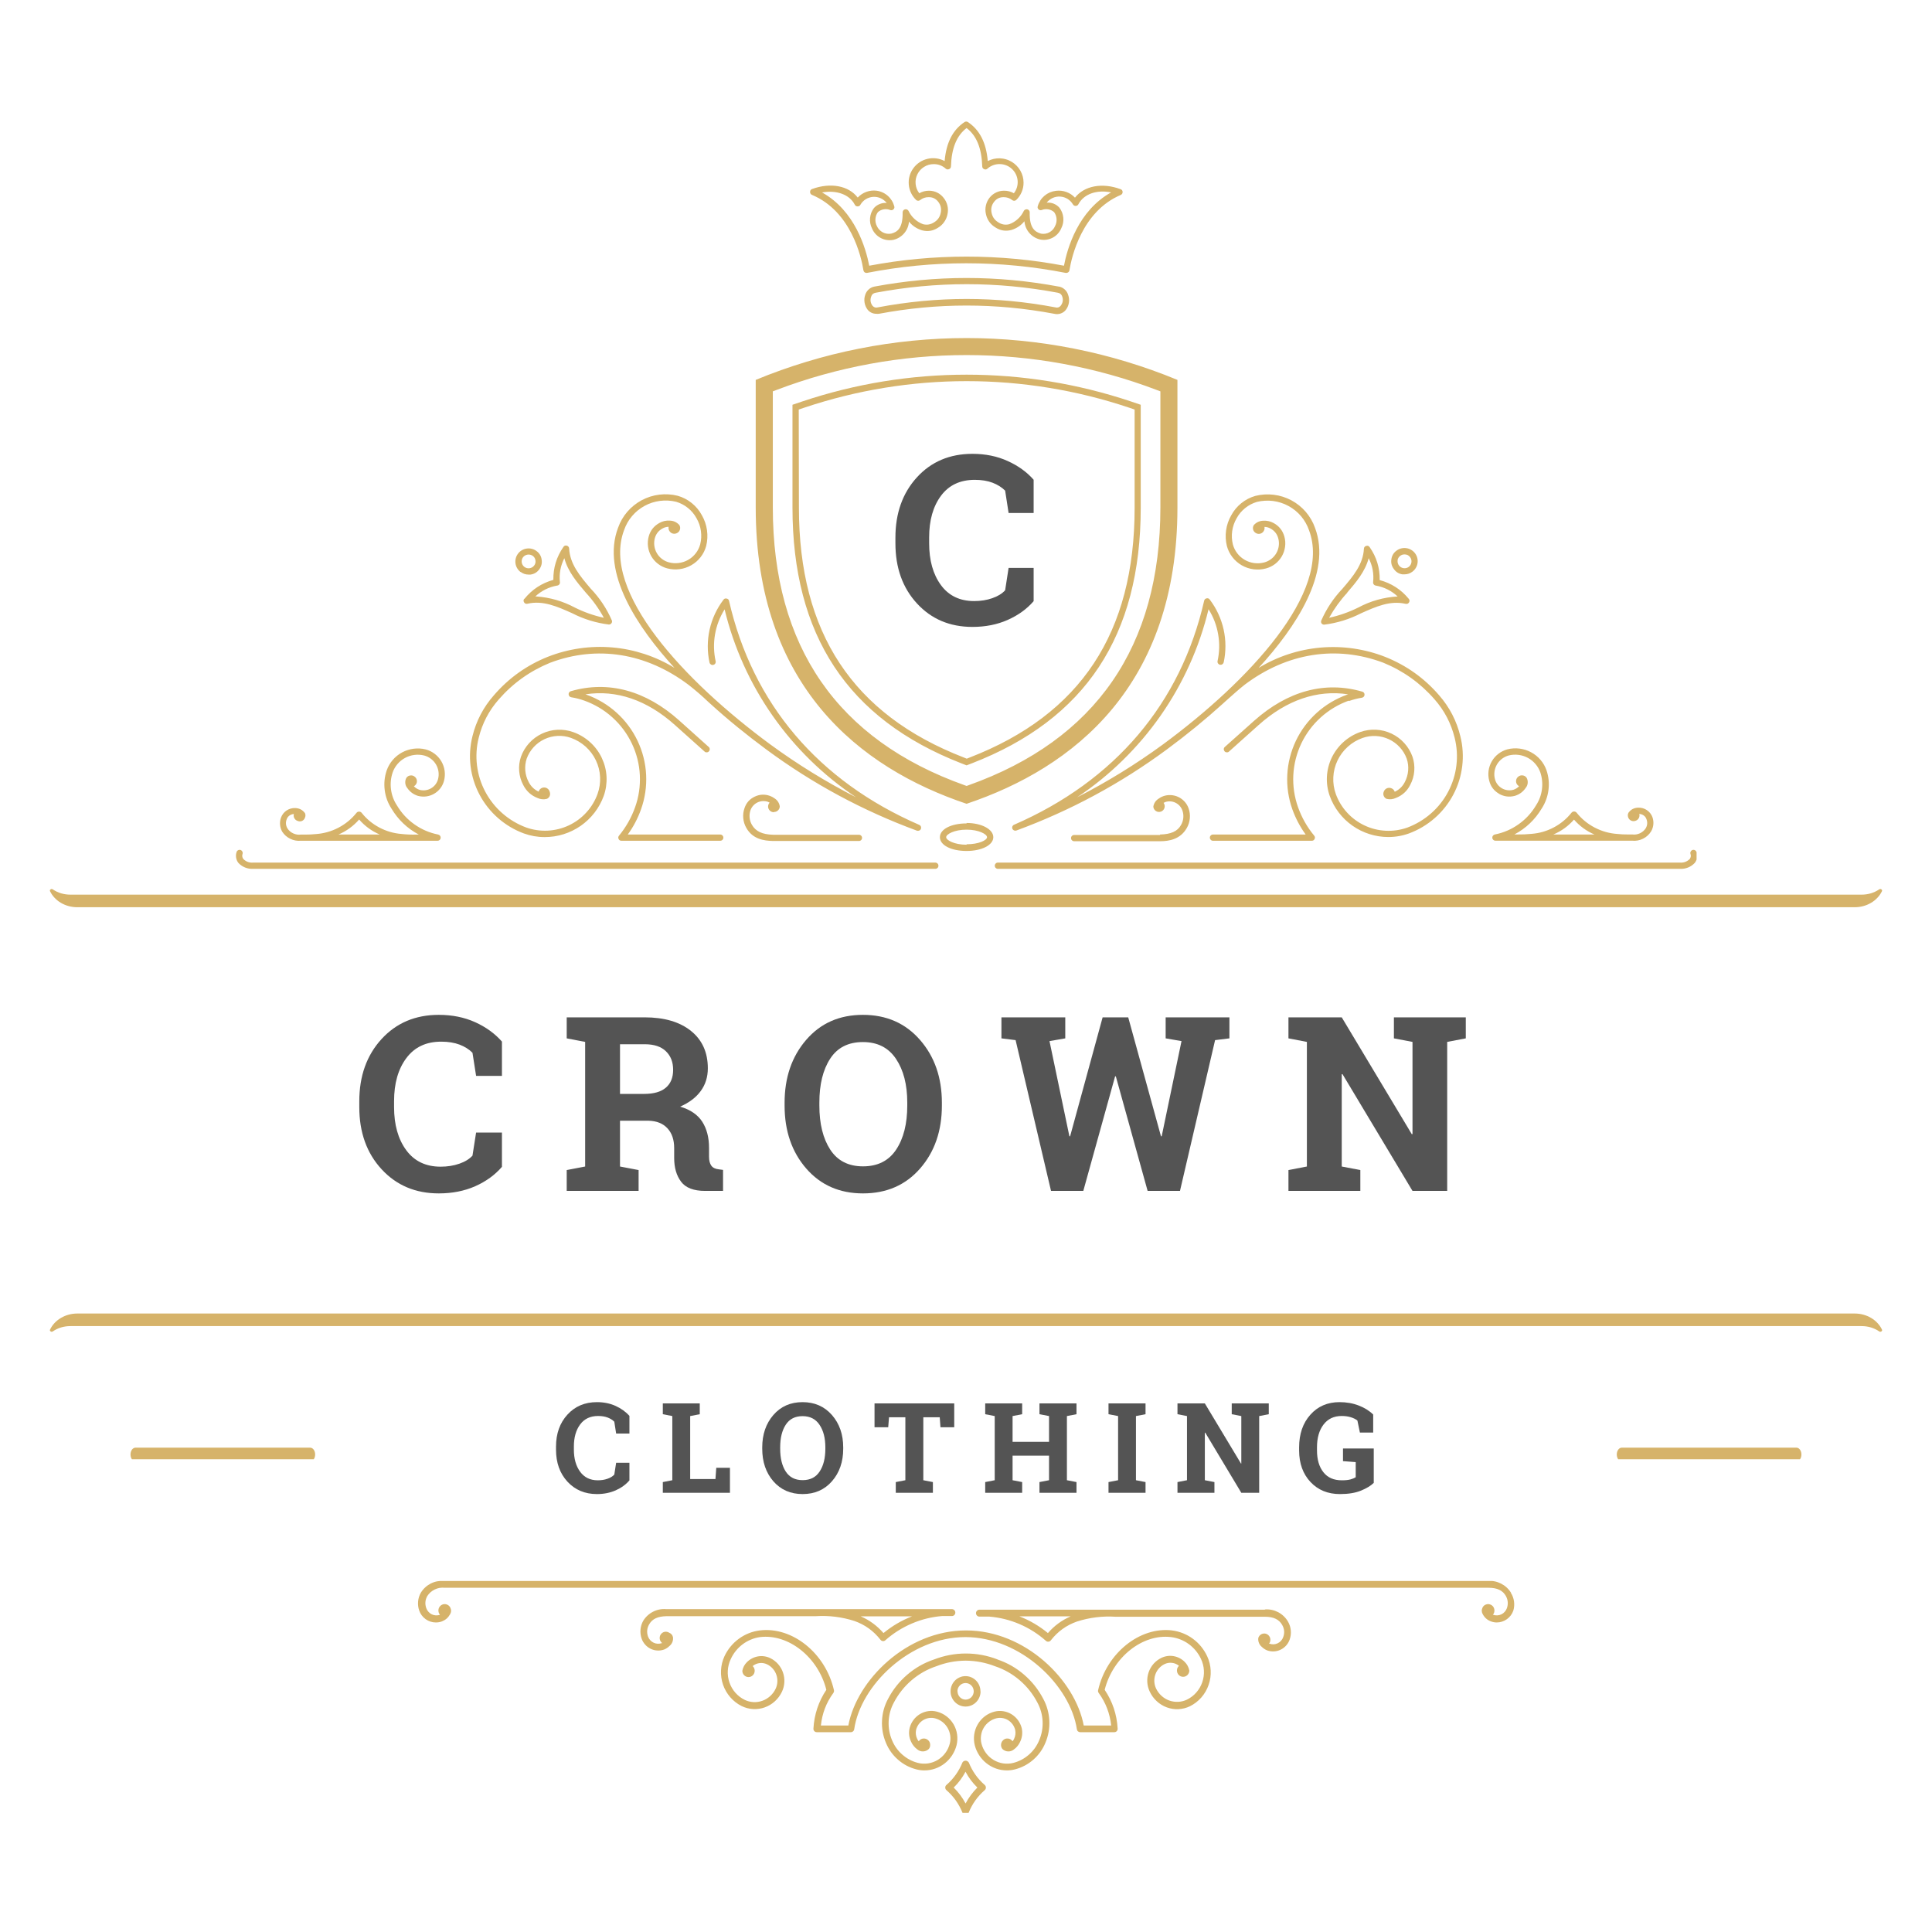 <?xml version="1.0" encoding="UTF-8"?>
<svg xmlns="http://www.w3.org/2000/svg" xmlns:xlink="http://www.w3.org/1999/xlink" width="375pt" height="375pt" viewBox="0 0 375 375" version="1.2">
<defs>
<g>
<symbol overflow="visible" id="glyph0-0">
<path style="stroke:none;" d=""/>
</symbol>
<symbol overflow="visible" id="glyph0-1">
<path style="stroke:none;" d="M 28 -21.641 L 23.141 -21.641 L 22.469 -25.984 C 21.82 -26.629 21.008 -27.141 20.031 -27.516 C 19.051 -27.891 17.898 -28.078 16.578 -28.078 C 13.734 -28.078 11.547 -27.047 10.016 -24.984 C 8.484 -22.922 7.719 -20.227 7.719 -16.906 L 7.719 -15.766 C 7.719 -12.441 8.477 -9.738 10 -7.656 C 11.52 -5.582 13.672 -4.547 16.453 -4.547 C 17.742 -4.547 18.922 -4.734 19.984 -5.109 C 21.055 -5.484 21.883 -5.992 22.469 -6.641 L 23.141 -10.984 L 28 -10.984 L 28 -4.531 C 26.688 -3.008 25.008 -1.797 22.969 -0.891 C 20.926 0.016 18.645 0.469 16.125 0.469 C 11.738 0.469 8.148 -1.047 5.359 -4.078 C 2.566 -7.109 1.172 -11.004 1.172 -15.766 L 1.172 -16.859 C 1.172 -21.598 2.555 -25.492 5.328 -28.547 C 8.109 -31.598 11.707 -33.125 16.125 -33.125 C 18.645 -33.125 20.922 -32.66 22.953 -31.734 C 24.992 -30.816 26.676 -29.602 28 -28.094 Z M 28 -21.641 "/>
</symbol>
<symbol overflow="visible" id="glyph1-0">
<path style="stroke:none;" d=""/>
</symbol>
<symbol overflow="visible" id="glyph1-1">
<path style="stroke:none;" d="M 28.891 -22.328 L 23.875 -22.328 L 23.172 -26.812 C 22.516 -27.477 21.68 -28.004 20.672 -28.391 C 19.66 -28.773 18.469 -28.969 17.094 -28.969 C 14.164 -28.969 11.91 -27.898 10.328 -25.766 C 8.742 -23.641 7.953 -20.863 7.953 -17.438 L 7.953 -16.266 C 7.953 -12.836 8.738 -10.051 10.312 -7.906 C 11.883 -5.77 14.109 -4.703 16.984 -4.703 C 18.305 -4.703 19.52 -4.895 20.625 -5.281 C 21.727 -5.664 22.578 -6.188 23.172 -6.844 L 23.875 -11.328 L 28.891 -11.328 L 28.891 -4.672 C 27.535 -3.098 25.805 -1.844 23.703 -0.906 C 21.598 0.02 19.238 0.484 16.625 0.484 C 12.113 0.484 8.414 -1.078 5.531 -4.203 C 2.645 -7.336 1.203 -11.359 1.203 -16.266 L 1.203 -17.391 C 1.203 -22.285 2.633 -26.305 5.5 -29.453 C 8.375 -32.598 12.082 -34.172 16.625 -34.172 C 19.238 -34.172 21.594 -33.695 23.688 -32.75 C 25.781 -31.801 27.516 -30.547 28.891 -28.984 Z M 28.891 -22.328 "/>
</symbol>
<symbol overflow="visible" id="glyph1-2">
<path style="stroke:none;" d="M 16.422 -33.688 C 20.242 -33.688 23.242 -32.805 25.422 -31.047 C 27.598 -29.297 28.688 -26.879 28.688 -23.797 C 28.688 -22.109 28.227 -20.641 27.312 -19.391 C 26.406 -18.141 25.07 -17.129 23.312 -16.359 C 25.301 -15.766 26.734 -14.785 27.609 -13.422 C 28.484 -12.055 28.922 -10.363 28.922 -8.344 L 28.922 -6.641 C 28.922 -5.898 29.066 -5.32 29.359 -4.906 C 29.648 -4.5 30.133 -4.258 30.812 -4.188 L 31.641 -4.078 L 31.641 0 L 28.156 0 C 25.945 0 24.395 -0.594 23.5 -1.781 C 22.602 -2.969 22.156 -4.504 22.156 -6.391 L 22.156 -8.297 C 22.156 -9.93 21.719 -11.219 20.844 -12.156 C 19.977 -13.094 18.754 -13.582 17.172 -13.625 L 11.641 -13.625 L 11.641 -4.734 L 15.25 -4.047 L 15.25 0 L 1.297 0 L 1.297 -4.047 L 4.875 -4.734 L 4.875 -28.922 L 1.297 -29.609 L 1.297 -33.688 Z M 11.641 -18.828 L 16.312 -18.828 C 18.188 -18.828 19.594 -19.227 20.531 -20.031 C 21.477 -20.832 21.953 -21.988 21.953 -23.5 C 21.953 -25.008 21.484 -26.211 20.547 -27.109 C 19.617 -28.016 18.242 -28.469 16.422 -28.469 L 11.641 -28.469 Z M 11.641 -18.828 "/>
</symbol>
<symbol overflow="visible" id="glyph1-3">
<path style="stroke:none;" d="M 32.078 -16.578 C 32.078 -11.648 30.664 -7.57 27.844 -4.344 C 25.031 -1.125 21.336 0.484 16.766 0.484 C 12.223 0.484 8.551 -1.125 5.75 -4.344 C 2.945 -7.57 1.547 -11.648 1.547 -16.578 L 1.547 -17.094 C 1.547 -22 2.941 -26.07 5.734 -29.312 C 8.523 -32.551 12.195 -34.172 16.75 -34.172 C 21.312 -34.172 25.004 -32.551 27.828 -29.312 C 30.66 -26.07 32.078 -22 32.078 -17.094 Z M 25.359 -17.141 C 25.359 -20.629 24.629 -23.457 23.172 -25.625 C 21.723 -27.801 19.582 -28.891 16.75 -28.891 C 13.906 -28.891 11.785 -27.812 10.391 -25.656 C 8.992 -23.5 8.297 -20.66 8.297 -17.141 L 8.297 -16.578 C 8.297 -13.035 9 -10.18 10.406 -8.016 C 11.82 -5.848 13.941 -4.766 16.766 -4.766 C 19.617 -4.766 21.766 -5.848 23.203 -8.016 C 24.641 -10.18 25.359 -13.035 25.359 -16.578 Z M 25.359 -17.141 "/>
</symbol>
<symbol overflow="visible" id="glyph1-4">
<path style="stroke:none;" d="M 44.922 -29.609 L 42.141 -29.266 L 35.328 0 L 29.047 0 L 22.875 -22.234 L 22.734 -22.234 L 16.562 0 L 10.297 0 L 3.422 -29.266 L 0.672 -29.609 L 0.672 -33.688 L 13.062 -33.688 L 13.062 -29.609 L 10 -29.078 L 13.859 -10.625 L 14 -10.594 L 20.312 -33.688 L 25.281 -33.688 L 31.641 -10.594 L 31.781 -10.625 L 35.625 -29.078 L 32.547 -29.609 L 32.547 -33.688 L 44.922 -33.688 Z M 44.922 -29.609 "/>
</symbol>
<symbol overflow="visible" id="glyph1-5">
<path style="stroke:none;" d="M 35.719 -33.688 L 35.719 -29.609 L 32.109 -28.922 L 32.109 0 L 25.375 0 L 11.781 -22.672 L 11.641 -22.641 L 11.641 -4.734 L 15.25 -4.047 L 15.25 0 L 1.297 0 L 1.297 -4.047 L 4.875 -4.734 L 4.875 -28.922 L 1.297 -29.609 L 1.297 -33.688 L 11.641 -33.688 L 25.234 -11.016 L 25.375 -11.031 L 25.375 -28.922 L 21.766 -29.609 L 21.766 -33.688 Z M 35.719 -33.688 "/>
</symbol>
<symbol overflow="visible" id="glyph1-6">
<path style="stroke:none;" d=""/>
</symbol>
<symbol overflow="visible" id="glyph2-0">
<path style="stroke:none;" d=""/>
</symbol>
<symbol overflow="visible" id="glyph2-1">
<path style="stroke:none;" d="M 14.875 -11.5 L 12.297 -11.5 L 11.938 -13.797 C 11.594 -14.141 11.16 -14.41 10.641 -14.609 C 10.117 -14.805 9.504 -14.906 8.797 -14.906 C 7.285 -14.906 6.125 -14.359 5.312 -13.266 C 4.5 -12.172 4.094 -10.742 4.094 -8.984 L 4.094 -8.375 C 4.094 -6.613 4.5 -5.18 5.312 -4.078 C 6.125 -2.973 7.266 -2.422 8.734 -2.422 C 9.422 -2.422 10.047 -2.52 10.609 -2.719 C 11.18 -2.914 11.625 -3.188 11.938 -3.531 L 12.297 -5.828 L 14.875 -5.828 L 14.875 -2.406 C 14.176 -1.594 13.285 -0.945 12.203 -0.469 C 11.117 0.008 9.906 0.25 8.562 0.25 C 6.238 0.25 4.332 -0.551 2.844 -2.156 C 1.363 -3.77 0.625 -5.844 0.625 -8.375 L 0.625 -8.953 C 0.625 -11.473 1.359 -13.539 2.828 -15.156 C 4.305 -16.781 6.219 -17.594 8.562 -17.594 C 9.906 -17.594 11.113 -17.348 12.188 -16.859 C 13.27 -16.367 14.164 -15.723 14.875 -14.922 Z M 14.875 -11.5 "/>
</symbol>
<symbol overflow="visible" id="glyph2-2">
<path style="stroke:none;" d="M 0.672 0 L 0.672 -2.078 L 2.516 -2.438 L 2.516 -14.891 L 0.672 -15.25 L 0.672 -17.344 L 7.844 -17.344 L 7.844 -15.25 L 5.984 -14.891 L 5.984 -2.672 L 10.891 -2.672 L 11.047 -4.844 L 13.703 -4.844 L 13.703 0 Z M 0.672 0 "/>
</symbol>
<symbol overflow="visible" id="glyph2-3">
<path style="stroke:none;" d="M 16.516 -8.547 C 16.516 -6.004 15.785 -3.898 14.328 -2.234 C 12.879 -0.578 10.984 0.25 8.641 0.25 C 6.297 0.25 4.398 -0.578 2.953 -2.234 C 1.516 -3.898 0.797 -6.004 0.797 -8.547 L 0.797 -8.797 C 0.797 -11.328 1.516 -13.426 2.953 -15.094 C 4.391 -16.758 6.281 -17.594 8.625 -17.594 C 10.969 -17.594 12.867 -16.758 14.328 -15.094 C 15.785 -13.426 16.516 -11.328 16.516 -8.797 Z M 13.047 -8.828 C 13.047 -10.617 12.672 -12.07 11.922 -13.188 C 11.18 -14.312 10.082 -14.875 8.625 -14.875 C 7.164 -14.875 6.078 -14.316 5.359 -13.203 C 4.641 -12.098 4.281 -10.641 4.281 -8.828 L 4.281 -8.547 C 4.281 -6.711 4.641 -5.238 5.359 -4.125 C 6.086 -3.008 7.18 -2.453 8.641 -2.453 C 10.109 -2.453 11.207 -3.008 11.938 -4.125 C 12.676 -5.238 13.047 -6.711 13.047 -8.547 Z M 13.047 -8.828 "/>
</symbol>
<symbol overflow="visible" id="glyph2-4">
<path style="stroke:none;" d="M 15.938 -17.344 L 15.938 -12.719 L 13.266 -12.719 L 13.125 -14.656 L 9.938 -14.656 L 9.938 -2.438 L 11.797 -2.078 L 11.797 0 L 4.594 0 L 4.594 -2.078 L 6.453 -2.438 L 6.453 -14.656 L 3.281 -14.656 L 3.125 -12.719 L 0.469 -12.719 L 0.469 -17.344 Z M 15.938 -17.344 "/>
</symbol>
<symbol overflow="visible" id="glyph2-5">
<path style="stroke:none;" d="M 0.672 -15.25 L 0.672 -17.344 L 7.844 -17.344 L 7.844 -15.25 L 5.984 -14.891 L 5.984 -9.891 L 13.062 -9.891 L 13.062 -14.891 L 11.203 -15.25 L 11.203 -17.344 L 18.391 -17.344 L 18.391 -15.25 L 16.531 -14.891 L 16.531 -2.438 L 18.391 -2.078 L 18.391 0 L 11.203 0 L 11.203 -2.078 L 13.062 -2.438 L 13.062 -7.203 L 5.984 -7.203 L 5.984 -2.438 L 7.844 -2.078 L 7.844 0 L 0.672 0 L 0.672 -2.078 L 2.516 -2.438 L 2.516 -14.891 Z M 0.672 -15.25 "/>
</symbol>
<symbol overflow="visible" id="glyph2-6">
<path style="stroke:none;" d="M 0.656 -15.25 L 0.656 -17.344 L 7.844 -17.344 L 7.844 -15.25 L 5.984 -14.891 L 5.984 -2.438 L 7.844 -2.078 L 7.844 0 L 0.656 0 L 0.656 -2.078 L 2.516 -2.438 L 2.516 -14.891 Z M 0.656 -15.25 "/>
</symbol>
<symbol overflow="visible" id="glyph2-7">
<path style="stroke:none;" d="M 18.391 -17.344 L 18.391 -15.25 L 16.531 -14.891 L 16.531 0 L 13.062 0 L 6.062 -11.672 L 5.984 -11.656 L 5.984 -2.438 L 7.844 -2.078 L 7.844 0 L 0.672 0 L 0.672 -2.078 L 2.516 -2.438 L 2.516 -14.891 L 0.672 -15.25 L 0.672 -17.344 L 5.984 -17.344 L 13 -5.672 L 13.062 -5.688 L 13.062 -14.891 L 11.203 -15.25 L 11.203 -17.344 Z M 18.391 -17.344 "/>
</symbol>
<symbol overflow="visible" id="glyph2-8">
<path style="stroke:none;" d="M 15.047 -1.922 C 14.484 -1.367 13.66 -0.867 12.578 -0.422 C 11.492 0.023 10.129 0.25 8.484 0.25 C 6.141 0.25 4.234 -0.531 2.766 -2.094 C 1.297 -3.664 0.562 -5.707 0.562 -8.219 L 0.562 -8.812 C 0.562 -11.406 1.285 -13.516 2.734 -15.141 C 4.18 -16.773 6.07 -17.594 8.406 -17.594 C 9.758 -17.594 11 -17.375 12.125 -16.938 C 13.25 -16.508 14.188 -15.926 14.938 -15.188 L 14.938 -11.688 L 12.359 -11.688 L 11.875 -14.016 C 11.551 -14.285 11.129 -14.5 10.609 -14.656 C 10.098 -14.82 9.504 -14.906 8.828 -14.906 C 7.305 -14.906 6.125 -14.344 5.281 -13.219 C 4.445 -12.102 4.031 -10.645 4.031 -8.844 L 4.031 -8.219 C 4.031 -6.457 4.441 -5.051 5.266 -4 C 6.086 -2.945 7.281 -2.422 8.844 -2.422 C 9.539 -2.422 10.102 -2.477 10.531 -2.594 C 10.969 -2.719 11.305 -2.859 11.547 -3.016 L 11.547 -5.953 L 9.078 -6.141 L 9.078 -8.594 L 15.047 -8.594 Z M 15.047 -1.922 "/>
</symbol>
</g>
<clipPath id="clip1">
  <path d="M 9 172.555 L 366 172.555 L 366 176.094 L 9 176.094 Z M 9 172.555 "/>
</clipPath>
<clipPath id="clip2">
  <path d="M 9 254.953 L 366 254.953 L 366 258.492 L 9 258.492 Z M 9 254.953 "/>
</clipPath>
<clipPath id="clip3">
  <path d="M 45.805 23.504 L 329.305 23.504 L 329.305 168.691 L 45.805 168.691 Z M 45.805 23.504 "/>
</clipPath>
<clipPath id="clip4">
  <path d="M 81 306.867 L 294 306.867 L 294 351.867 L 81 351.867 Z M 81 306.867 "/>
</clipPath>
<clipPath id="clip5">
  <path d="M 313 280.992 L 350 280.992 L 350 283.242 L 313 283.242 Z M 313 280.992 "/>
</clipPath>
<clipPath id="clip6">
  <path d="M 25 280.992 L 62 280.992 L 62 283.242 L 25 283.242 Z M 25 280.992 "/>
</clipPath>
</defs>
<g id="surface1">
<rect x="0" y="0" width="375" height="375" style="fill:rgb(100%,100%,100%);fill-opacity:1;stroke:none;"/>
<rect x="0" y="0" width="375" height="375" style="fill:rgb(100%,100%,100%);fill-opacity:1;stroke:none;"/>
<rect x="0" y="0" width="375" height="375" style="fill:rgb(100%,100%,100%);fill-opacity:1;stroke:none;"/>
<g clip-path="url(#clip1)" clip-rule="nonzero">
<path style=" stroke:none;fill-rule:evenodd;fill:rgb(83.919%,70.2%,41.57%);fill-opacity:1;" d="M 15.012 176.094 L 359.984 176.094 C 360.547 176.094 361.102 176.023 361.641 175.879 C 362.18 175.734 362.688 175.523 363.156 175.246 C 363.629 174.973 364.047 174.641 364.406 174.254 C 364.77 173.867 365.062 173.445 365.285 172.984 C 365.348 172.84 365.312 172.719 365.176 172.625 C 365.039 172.531 364.902 172.527 364.762 172.621 C 363.734 173.312 362.578 173.656 361.289 173.652 L 13.707 173.652 C 12.418 173.656 11.262 173.312 10.234 172.621 C 10.094 172.527 9.957 172.531 9.82 172.625 C 9.684 172.719 9.648 172.84 9.711 172.984 C 9.934 173.445 10.227 173.871 10.586 174.254 C 10.949 174.641 11.367 174.973 11.836 175.25 C 12.309 175.527 12.812 175.734 13.355 175.879 C 13.895 176.023 14.449 176.094 15.012 176.094 Z M 15.012 176.094 "/>
</g>
<g clip-path="url(#clip2)" clip-rule="nonzero">
<path style=" stroke:none;fill-rule:evenodd;fill:rgb(83.919%,70.2%,41.57%);fill-opacity:1;" d="M 359.984 254.953 L 15.016 254.953 C 14.449 254.953 13.898 255.023 13.359 255.168 C 12.816 255.312 12.312 255.523 11.84 255.801 C 11.371 256.078 10.953 256.406 10.59 256.793 C 10.23 257.18 9.938 257.602 9.715 258.066 C 9.648 258.207 9.688 258.328 9.824 258.422 C 9.961 258.516 10.098 258.52 10.238 258.43 C 11.262 257.734 12.422 257.391 13.707 257.395 L 361.293 257.395 C 362.582 257.391 363.738 257.734 364.762 258.43 C 364.902 258.52 365.043 258.516 365.18 258.422 C 365.316 258.328 365.352 258.207 365.285 258.066 C 365.066 257.602 364.773 257.18 364.41 256.793 C 364.051 256.406 363.633 256.074 363.16 255.797 C 362.691 255.523 362.184 255.312 361.645 255.168 C 361.102 255.023 360.551 254.953 359.984 254.953 Z M 359.984 254.953 "/>
</g>
<g clip-path="url(#clip3)" clip-rule="nonzero">
<path style=" stroke:none;fill-rule:nonzero;fill:rgb(83.919%,70.2%,41.57%);fill-opacity:1;" d="M 187.613 156.016 C 208.352 149.062 228.539 133.148 228.539 98.496 L 228.539 73.738 C 225.305 72.398 222.012 71.227 218.66 70.211 C 215.309 69.195 211.914 68.348 208.477 67.668 C 205.043 66.984 201.582 66.473 198.098 66.133 C 194.609 65.789 191.113 65.617 187.613 65.617 C 184.109 65.617 180.613 65.789 177.129 66.133 C 173.641 66.473 170.18 66.984 166.746 67.668 C 163.309 68.348 159.918 69.195 156.566 70.211 C 153.211 71.227 149.918 72.398 146.684 73.738 L 146.684 98.496 C 146.684 133.148 166.883 149.062 187.613 156.016 Z M 150.004 75.961 L 150.711 75.695 C 156.602 73.453 162.648 71.766 168.852 70.625 C 175.055 69.488 181.309 68.918 187.617 68.918 C 193.926 68.918 200.18 69.488 206.383 70.625 C 212.586 71.766 218.633 73.453 224.523 75.695 L 225.23 75.961 L 225.23 98.496 C 225.23 125.457 212.699 143.613 187.988 152.418 L 187.613 152.551 L 187.246 152.418 C 162.535 143.613 150.004 125.48 150.004 98.496 Z M 186.594 148.16 L 187.613 148.555 L 188.641 148.16 C 210.695 139.609 221.414 123.379 221.414 98.551 L 221.414 78.566 L 219.504 77.918 C 214.363 76.199 209.121 74.902 203.773 74.031 C 198.422 73.16 193.039 72.723 187.617 72.723 C 182.195 72.723 176.812 73.16 171.461 74.031 C 166.113 74.902 160.871 76.199 155.734 77.918 L 153.82 78.566 L 153.82 98.496 C 153.82 123.324 164.539 139.555 186.594 148.16 Z M 155.035 79.492 L 156.141 79.117 C 161.215 77.418 166.395 76.133 171.676 75.273 C 176.961 74.41 182.281 73.98 187.633 73.98 C 192.988 73.98 198.309 74.41 203.59 75.273 C 208.875 76.133 214.051 77.418 219.125 79.117 L 220.23 79.492 L 220.23 98.551 C 220.23 122.828 209.77 138.676 188.23 147.027 L 187.645 147.258 L 187.07 147.027 C 165.531 138.684 155.07 122.816 155.07 98.551 Z M 187.613 159.824 C 184.66 159.824 182.434 160.926 182.434 162.5 C 182.434 164.07 184.648 165.172 187.613 165.172 C 190.578 165.172 192.801 164.016 192.801 162.5 C 192.801 160.98 190.566 159.738 187.613 159.738 Z M 187.613 163.961 C 185.234 163.961 183.652 163.082 183.652 162.5 C 183.652 161.914 185.234 161.035 187.613 161.035 C 189.988 161.035 191.582 161.914 191.582 162.5 C 191.582 163.082 190 163.875 187.613 163.875 Z M 225.164 162.07 L 208.496 162.07 C 208.328 162.07 208.184 162.129 208.066 162.246 C 207.945 162.363 207.887 162.508 207.887 162.676 C 207.887 162.84 207.945 162.984 208.066 163.102 C 208.184 163.223 208.328 163.281 208.496 163.281 L 225.176 163.281 C 226.934 163.281 229.102 162.906 230.344 160.738 C 230.684 160.152 230.883 159.52 230.945 158.844 C 231.008 158.172 230.926 157.516 230.695 156.875 C 230.523 156.395 230.27 155.969 229.926 155.59 C 229.582 155.215 229.18 154.914 228.719 154.695 C 228.258 154.477 227.773 154.355 227.262 154.328 C 226.754 154.301 226.258 154.371 225.773 154.543 C 225.457 154.656 225.16 154.816 224.891 155.016 C 224.316 155.383 223.973 155.898 223.859 156.566 C 223.871 156.742 223.922 156.902 224.008 157.051 C 224.098 157.203 224.215 157.324 224.359 157.418 C 224.508 157.516 224.664 157.57 224.84 157.59 C 225.012 157.609 225.18 157.59 225.344 157.531 C 225.508 157.473 225.652 157.379 225.77 157.254 C 225.891 157.125 225.977 156.98 226.023 156.812 C 226.074 156.645 226.086 156.477 226.055 156.305 C 226.023 156.137 225.957 155.98 225.852 155.84 C 225.953 155.773 226.059 155.719 226.172 155.676 C 226.5 155.566 226.836 155.527 227.18 155.547 C 227.523 155.57 227.852 155.656 228.16 155.809 C 228.469 155.957 228.738 156.16 228.969 156.414 C 229.199 156.672 229.375 156.961 229.492 157.281 C 229.66 157.754 229.723 158.238 229.68 158.734 C 229.633 159.234 229.488 159.699 229.234 160.133 C 228.551 161.363 227.277 161.926 225.164 161.98 Z M 261.812 136.078 C 262.637 135.781 263.48 135.562 264.344 135.426 C 264.484 135.406 264.605 135.34 264.699 135.234 C 264.793 135.129 264.848 135.008 264.855 134.867 C 264.867 134.727 264.832 134.598 264.75 134.48 C 264.672 134.363 264.562 134.285 264.422 134.25 C 257.176 132.137 249.934 134.105 243.406 139.918 L 237.742 144.98 C 237.613 145.09 237.543 145.227 237.531 145.398 C 237.531 145.559 237.586 145.703 237.688 145.828 C 237.797 145.957 237.938 146.023 238.109 146.023 C 238.281 146.047 238.43 145.996 238.551 145.871 L 244.301 140.723 C 249.699 135.891 255.672 133.844 261.668 134.766 L 261.449 134.844 C 260.906 135.039 260.379 135.258 259.863 135.5 C 259.344 135.746 258.84 136.016 258.348 136.309 C 257.855 136.602 257.383 136.918 256.922 137.258 C 256.461 137.598 256.02 137.961 255.594 138.344 C 255.172 138.727 254.766 139.129 254.383 139.551 C 253.996 139.973 253.633 140.414 253.293 140.871 C 252.949 141.328 252.633 141.805 252.336 142.293 C 252.043 142.781 251.773 143.281 251.527 143.797 C 251.281 144.312 251.062 144.84 250.871 145.375 C 250.676 145.914 250.508 146.457 250.371 147.012 C 250.23 147.562 250.117 148.121 250.031 148.688 C 249.949 149.25 249.891 149.816 249.863 150.387 C 249.832 150.953 249.832 151.523 249.859 152.094 C 249.887 152.664 249.941 153.23 250.023 153.793 C 250.109 154.359 250.219 154.918 250.355 155.469 C 250.492 156.023 250.66 156.57 250.852 157.105 C 251.48 158.852 252.34 160.477 253.43 161.98 L 235.441 161.98 C 235.273 161.98 235.129 162.039 235.012 162.16 C 234.895 162.277 234.832 162.418 234.832 162.586 C 234.832 162.754 234.895 162.895 235.012 163.016 C 235.129 163.133 235.273 163.191 235.441 163.191 L 254.613 163.191 C 254.871 163.191 255.055 163.074 255.164 162.84 C 255.273 162.609 255.246 162.398 255.086 162.203 C 253.719 160.551 252.676 158.715 251.957 156.699 C 251.777 156.199 251.625 155.691 251.496 155.176 C 251.367 154.664 251.262 154.145 251.184 153.617 C 251.109 153.094 251.055 152.566 251.031 152.035 C 251.004 151.508 251.004 150.977 251.031 150.445 C 251.059 149.918 251.113 149.391 251.191 148.863 C 251.27 148.34 251.371 147.82 251.504 147.305 C 251.633 146.793 251.789 146.285 251.969 145.785 C 252.148 145.285 252.352 144.797 252.578 144.316 C 252.809 143.836 253.059 143.371 253.332 142.914 C 253.609 142.461 253.902 142.02 254.223 141.594 C 254.539 141.168 254.875 140.758 255.234 140.363 C 255.594 139.973 255.969 139.598 256.363 139.242 C 256.762 138.883 257.172 138.547 257.602 138.23 C 258.027 137.914 258.469 137.621 258.93 137.348 C 259.387 137.074 259.855 136.824 260.336 136.598 C 260.82 136.371 261.309 136.168 261.812 135.988 Z M 196.816 160.09 C 196.668 160.152 196.562 160.262 196.5 160.41 C 196.438 160.559 196.438 160.707 196.496 160.859 C 196.559 161.004 196.664 161.109 196.809 161.176 C 196.953 161.242 197.105 161.254 197.258 161.211 C 207.75 157.352 217.488 152.105 226.473 145.477 C 230.332 142.625 233.98 139.641 237.32 136.617 L 237.754 136.219 C 239.004 135.121 240.176 134.02 241.57 132.918 C 249.82 126.699 259.379 125.215 268.484 128.625 C 272.367 130.211 275.688 132.582 278.438 135.734 C 280.352 137.906 281.652 140.395 282.344 143.195 C 282.562 144.07 282.703 144.957 282.762 145.855 C 282.82 146.754 282.797 147.652 282.688 148.547 C 282.582 149.441 282.395 150.32 282.125 151.18 C 281.855 152.039 281.512 152.871 281.09 153.668 C 280.672 154.465 280.18 155.219 279.621 155.926 C 279.062 156.637 278.441 157.289 277.762 157.883 C 277.082 158.48 276.355 159.008 275.578 159.473 C 274.801 159.934 273.988 160.324 273.141 160.641 C 272.469 160.875 271.781 161.043 271.078 161.148 C 270.375 161.25 269.668 161.281 268.957 161.246 C 268.246 161.211 267.547 161.105 266.855 160.934 C 266.164 160.762 265.5 160.523 264.855 160.219 C 264.215 159.918 263.605 159.555 263.035 159.133 C 262.461 158.711 261.938 158.242 261.461 157.715 C 260.98 157.191 260.559 156.629 260.191 156.02 C 259.824 155.414 259.52 154.777 259.281 154.113 C 259.09 153.586 258.957 153.047 258.875 152.496 C 258.793 151.941 258.766 151.387 258.797 150.832 C 258.824 150.273 258.906 149.723 259.043 149.18 C 259.18 148.641 259.367 148.117 259.609 147.613 C 259.848 147.109 260.137 146.633 260.469 146.184 C 260.805 145.734 261.18 145.324 261.598 144.949 C 262.012 144.574 262.461 144.242 262.941 143.953 C 263.422 143.668 263.93 143.43 264.457 143.242 C 264.871 143.094 265.297 142.988 265.734 142.922 C 266.172 142.859 266.609 142.836 267.051 142.859 C 267.492 142.879 267.926 142.941 268.352 143.051 C 268.781 143.156 269.195 143.305 269.594 143.492 C 269.992 143.68 270.371 143.902 270.723 144.164 C 271.078 144.426 271.402 144.719 271.699 145.043 C 271.996 145.367 272.258 145.719 272.488 146.094 C 272.715 146.473 272.902 146.867 273.051 147.281 C 273.297 148.027 273.387 148.789 273.32 149.574 C 273.254 150.355 273.039 151.094 272.676 151.793 C 272.242 152.648 271.59 153.277 270.719 153.684 C 270.605 153.344 270.379 153.113 270.043 152.992 C 269.902 152.938 269.758 152.91 269.605 152.914 C 269.457 152.918 269.312 152.953 269.176 153.016 C 269.039 153.078 268.922 153.164 268.82 153.273 C 268.719 153.383 268.645 153.512 268.594 153.652 C 268.469 153.941 268.469 154.23 268.594 154.52 C 268.707 154.766 268.887 154.945 269.137 155.059 C 269.758 155.207 270.359 155.148 270.938 154.883 C 272.188 154.395 273.113 153.555 273.715 152.363 C 274.168 151.516 274.43 150.613 274.508 149.656 C 274.582 148.703 274.469 147.77 274.156 146.859 C 273.98 146.375 273.762 145.906 273.492 145.465 C 273.227 145.02 272.918 144.605 272.566 144.223 C 272.219 143.836 271.836 143.492 271.418 143.184 C 271 142.875 270.555 142.609 270.086 142.387 C 269.613 142.164 269.125 141.992 268.621 141.863 C 268.117 141.738 267.605 141.664 267.086 141.637 C 266.566 141.609 266.047 141.637 265.531 141.711 C 265.02 141.785 264.516 141.91 264.023 142.086 C 263.422 142.301 262.844 142.57 262.293 142.898 C 261.742 143.227 261.23 143.605 260.754 144.035 C 260.277 144.461 259.852 144.934 259.469 145.445 C 259.086 145.957 258.758 146.504 258.48 147.078 C 258.207 147.656 257.992 148.254 257.836 148.871 C 257.68 149.492 257.586 150.121 257.551 150.758 C 257.52 151.395 257.551 152.027 257.645 152.66 C 257.738 153.293 257.891 153.906 258.105 154.508 C 258.316 155.086 258.566 155.645 258.863 156.188 C 259.156 156.727 259.492 157.238 259.867 157.727 C 260.242 158.215 260.652 158.672 261.094 159.102 C 261.539 159.527 262.016 159.914 262.52 160.27 C 263.023 160.625 263.551 160.938 264.105 161.211 C 264.66 161.484 265.23 161.715 265.816 161.898 C 266.406 162.086 267.004 162.227 267.613 162.32 C 268.227 162.418 268.84 162.465 269.457 162.465 C 270.848 162.469 272.195 162.234 273.504 161.762 C 274.418 161.418 275.297 161 276.133 160.5 C 276.973 159.996 277.758 159.426 278.492 158.781 C 279.227 158.141 279.895 157.434 280.496 156.672 C 281.102 155.906 281.633 155.094 282.086 154.234 C 282.543 153.371 282.914 152.477 283.207 151.551 C 283.496 150.621 283.699 149.676 283.816 148.707 C 283.934 147.742 283.965 146.773 283.902 145.805 C 283.844 144.832 283.695 143.875 283.461 142.934 C 282.738 139.938 281.363 137.281 279.332 134.953 C 276.465 131.633 272.988 129.152 268.902 127.516 C 266.91 126.73 264.852 126.188 262.73 125.879 C 260.609 125.57 258.48 125.512 256.344 125.695 C 254.207 125.883 252.121 126.309 250.086 126.977 C 248.051 127.645 246.117 128.535 244.293 129.648 C 251.523 121.738 258.539 111.195 255.242 102.445 C 255.043 101.883 254.793 101.34 254.492 100.82 C 254.191 100.301 253.844 99.812 253.453 99.355 C 253.062 98.902 252.633 98.484 252.164 98.109 C 251.695 97.73 251.195 97.402 250.664 97.117 C 250.133 96.832 249.582 96.602 249.008 96.418 C 248.434 96.234 247.848 96.109 247.25 96.035 C 246.652 95.961 246.051 95.941 245.449 95.977 C 244.848 96.016 244.258 96.105 243.672 96.25 C 242.664 96.539 241.754 97.012 240.941 97.664 C 240.129 98.32 239.473 99.109 238.98 100.027 C 238.461 100.93 238.129 101.898 237.984 102.93 C 237.84 103.957 237.891 104.98 238.141 105.992 C 238.246 106.383 238.387 106.758 238.566 107.121 C 238.75 107.48 238.961 107.824 239.211 108.145 C 239.457 108.465 239.734 108.758 240.039 109.023 C 240.344 109.289 240.672 109.523 241.023 109.727 C 241.375 109.926 241.746 110.094 242.129 110.223 C 242.512 110.352 242.906 110.445 243.309 110.496 C 243.711 110.547 244.117 110.562 244.523 110.535 C 244.926 110.508 245.324 110.441 245.719 110.336 C 246.039 110.25 246.348 110.137 246.648 109.988 C 246.945 109.844 247.227 109.668 247.492 109.469 C 247.754 109.266 247.996 109.043 248.215 108.793 C 248.438 108.543 248.629 108.277 248.797 107.988 C 248.961 107.703 249.098 107.402 249.207 107.09 C 249.312 106.777 249.387 106.453 249.43 106.125 C 249.477 105.797 249.484 105.469 249.465 105.141 C 249.441 104.809 249.387 104.484 249.301 104.164 C 248.977 102.992 248.281 102.109 247.211 101.523 C 246.59 101.18 245.93 101.031 245.219 101.07 C 244.48 101.094 243.859 101.375 243.363 101.918 C 243.281 102.047 243.23 102.184 243.207 102.332 C 243.184 102.48 243.188 102.625 243.227 102.77 C 243.262 102.918 243.324 103.051 243.418 103.168 C 243.508 103.289 243.617 103.387 243.75 103.461 C 243.879 103.539 244.016 103.59 244.164 103.613 C 244.312 103.637 244.461 103.629 244.609 103.59 C 244.754 103.555 244.887 103.488 245.008 103.398 C 245.125 103.305 245.223 103.195 245.297 103.062 C 245.445 102.816 245.488 102.551 245.43 102.27 C 245.848 102.277 246.238 102.387 246.602 102.59 C 247.371 103.004 247.875 103.633 248.105 104.473 C 248.242 104.965 248.273 105.461 248.207 105.969 C 248.141 106.473 247.98 106.945 247.723 107.387 C 247.465 107.828 247.133 108.203 246.727 108.512 C 246.32 108.82 245.871 109.039 245.375 109.172 C 245.059 109.254 244.742 109.305 244.418 109.328 C 244.09 109.348 243.77 109.336 243.445 109.293 C 243.121 109.25 242.809 109.18 242.5 109.074 C 242.191 108.969 241.895 108.836 241.613 108.676 C 241.332 108.512 241.07 108.324 240.824 108.113 C 240.578 107.898 240.359 107.664 240.16 107.406 C 239.961 107.148 239.789 106.875 239.645 106.586 C 239.5 106.297 239.387 105.996 239.301 105.684 C 239.09 104.824 239.043 103.953 239.168 103.078 C 239.293 102.199 239.578 101.379 240.02 100.609 C 240.441 99.836 240.992 99.176 241.676 98.621 C 242.359 98.07 243.125 97.668 243.969 97.418 C 244.484 97.293 245.004 97.215 245.531 97.188 C 246.059 97.156 246.586 97.176 247.109 97.242 C 247.637 97.312 248.148 97.426 248.652 97.59 C 249.152 97.754 249.637 97.961 250.102 98.215 C 250.566 98.465 251 98.758 251.41 99.094 C 251.82 99.426 252.195 99.793 252.535 100.195 C 252.875 100.598 253.176 101.027 253.434 101.488 C 253.695 101.945 253.91 102.422 254.082 102.922 C 258.582 114.871 242.379 132.234 225.707 144.508 C 220.434 148.363 214.883 151.781 209.059 154.762 C 212.234 152.645 215.188 150.25 217.91 147.582 C 220.637 144.914 223.094 142.02 225.277 138.898 C 227.457 135.773 229.332 132.477 230.895 129.004 C 232.461 125.535 233.688 121.949 234.578 118.25 C 235.52 119.75 236.141 121.367 236.441 123.109 C 236.746 124.848 236.707 126.582 236.328 128.309 C 236.293 128.473 236.324 128.629 236.414 128.77 C 236.508 128.906 236.633 128.992 236.793 129.027 C 236.957 129.059 237.105 129.031 237.246 128.945 C 237.383 128.852 237.477 128.723 237.52 128.562 C 237.75 127.508 237.859 126.445 237.855 125.371 C 237.855 124.297 237.734 123.234 237.504 122.184 C 237.27 121.133 236.926 120.121 236.477 119.145 C 236.023 118.168 235.473 117.25 234.824 116.391 C 234.676 116.172 234.473 116.086 234.215 116.137 C 233.953 116.188 233.789 116.34 233.727 116.598 C 229.168 136.539 216.406 151.57 196.816 160.09 Z M 257.055 121.242 C 259.559 120.926 261.93 120.191 264.168 119.043 C 267.078 117.742 269.82 116.512 272.828 117.203 C 273.113 117.266 273.336 117.172 273.492 116.93 C 273.645 116.676 273.621 116.438 273.426 116.215 C 271.938 114.414 270.059 113.207 267.797 112.594 C 267.84 110.258 267.191 108.133 265.859 106.211 C 265.699 105.961 265.473 105.879 265.188 105.957 C 264.906 106.035 264.754 106.219 264.734 106.508 C 264.578 109.566 262.633 111.855 260.562 114.277 C 258.832 116.098 257.465 118.156 256.457 120.449 C 256.379 120.66 256.402 120.852 256.535 121.035 C 256.672 121.184 256.844 121.254 257.047 121.242 Z M 261.48 115.035 C 263.207 113.023 264.977 110.941 265.66 108.344 C 266.406 109.805 266.691 111.352 266.523 112.977 C 266.5 113.145 266.539 113.293 266.641 113.426 C 266.742 113.559 266.879 113.637 267.043 113.66 C 268.664 113.953 270.078 114.656 271.281 115.773 C 268.578 115.93 266.035 116.645 263.648 117.918 C 261.844 118.816 259.957 119.48 257.984 119.91 C 258.965 118.145 260.141 116.52 261.516 115.035 Z M 290.938 154.07 C 291.926 154.629 292.969 154.762 294.066 154.465 C 294.93 154.195 295.617 153.688 296.125 152.945 C 296.363 152.66 296.496 152.336 296.527 151.965 C 296.559 151.598 296.48 151.254 296.293 150.934 C 296.102 150.684 295.852 150.539 295.539 150.504 C 295.23 150.465 294.953 150.543 294.711 150.734 C 294.461 150.922 294.316 151.168 294.277 151.473 C 294.23 151.781 294.305 152.062 294.5 152.309 C 294.598 152.43 294.719 152.527 294.852 152.605 C 294.543 152.93 294.176 153.16 293.746 153.297 C 293.375 153.398 292.996 153.426 292.613 153.375 C 292.227 153.328 291.867 153.207 291.531 153.016 C 291.199 152.82 290.914 152.574 290.676 152.27 C 290.441 151.961 290.273 151.625 290.176 151.254 C 290.043 150.77 290.012 150.277 290.078 149.781 C 290.145 149.285 290.305 148.82 290.555 148.387 C 290.809 147.953 291.133 147.586 291.531 147.281 C 291.934 146.977 292.375 146.758 292.863 146.629 C 293.488 146.477 294.117 146.441 294.758 146.523 C 295.395 146.605 295.996 146.797 296.562 147.102 C 297.129 147.406 297.621 147.805 298.035 148.293 C 298.453 148.781 298.77 149.328 298.98 149.93 C 299.332 151.004 299.434 152.102 299.289 153.223 C 299.141 154.344 298.758 155.379 298.137 156.324 C 297.273 157.785 296.145 159.008 294.754 159.992 C 293.367 160.977 291.836 161.637 290.164 161.969 C 290.008 162 289.883 162.074 289.785 162.199 C 289.688 162.32 289.645 162.461 289.652 162.621 C 289.664 162.777 289.73 162.906 289.844 163.016 C 289.957 163.125 290.094 163.18 290.25 163.18 L 316.801 163.18 C 317.535 163.25 318.238 163.125 318.902 162.797 C 319.566 162.469 320.094 161.992 320.484 161.363 C 320.727 160.945 320.867 160.496 320.914 160.016 C 320.957 159.535 320.898 159.07 320.738 158.613 C 320.637 158.332 320.492 158.074 320.305 157.84 C 320.121 157.605 319.902 157.402 319.652 157.238 C 319.402 157.07 319.133 156.945 318.844 156.867 C 318.555 156.785 318.262 156.754 317.961 156.766 C 317.172 156.789 316.543 157.121 316.082 157.754 C 315.941 158.031 315.922 158.32 316.016 158.613 C 316.059 158.758 316.133 158.887 316.23 159 C 316.328 159.117 316.445 159.207 316.582 159.273 C 316.719 159.34 316.859 159.375 317.012 159.383 C 317.164 159.391 317.309 159.371 317.453 159.316 C 317.734 159.227 317.949 159.055 318.09 158.793 C 318.23 158.535 318.262 158.262 318.184 157.977 C 318.391 157.988 318.59 158.039 318.777 158.129 C 319.18 158.309 319.449 158.605 319.586 159.02 C 319.809 159.629 319.758 160.211 319.434 160.77 C 319.148 161.203 318.773 161.527 318.305 161.742 C 317.836 161.957 317.344 162.035 316.832 161.969 L 315.926 161.969 C 315.262 161.977 314.602 161.941 313.945 161.871 C 312.391 161.77 310.922 161.355 309.539 160.637 C 308.16 159.918 306.984 158.949 306.016 157.734 C 305.887 157.586 305.723 157.512 305.527 157.512 C 305.332 157.512 305.168 157.586 305.039 157.734 C 304.094 158.926 302.949 159.879 301.602 160.594 C 300.254 161.312 298.82 161.73 297.297 161.848 C 296.359 161.945 295.418 161.984 294.477 161.969 L 293.945 161.969 C 296.18 160.777 297.945 159.098 299.246 156.93 C 299.957 155.828 300.398 154.625 300.559 153.32 C 300.723 152.02 300.594 150.746 300.172 149.504 C 300.043 149.133 299.879 148.777 299.684 148.438 C 299.488 148.094 299.262 147.777 299.004 147.477 C 298.746 147.18 298.465 146.906 298.16 146.66 C 297.852 146.414 297.523 146.195 297.176 146.012 C 296.828 145.824 296.469 145.672 296.09 145.551 C 295.715 145.434 295.332 145.348 294.941 145.301 C 294.547 145.25 294.156 145.238 293.762 145.262 C 293.367 145.285 292.98 145.348 292.598 145.441 C 292.277 145.527 291.973 145.645 291.68 145.789 C 291.383 145.934 291.105 146.105 290.848 146.305 C 290.586 146.504 290.348 146.727 290.129 146.973 C 289.914 147.219 289.723 147.484 289.559 147.77 C 289.395 148.051 289.262 148.348 289.156 148.656 C 289.047 148.969 288.973 149.285 288.93 149.609 C 288.887 149.934 288.879 150.258 288.898 150.586 C 288.918 150.91 288.973 151.234 289.059 151.551 C 289.34 152.656 289.977 153.496 290.969 154.07 Z M 305.496 159.066 C 306.602 160.34 307.934 161.312 309.488 161.98 L 301.5 161.98 C 303.066 161.316 304.41 160.344 305.527 159.066 Z M 329.289 165.402 C 329.246 165.242 329.152 165.121 329.008 165.039 C 328.863 164.953 328.707 164.934 328.547 164.973 C 328.383 165.02 328.262 165.113 328.18 165.262 C 328.09 165.406 328.066 165.559 328.113 165.723 C 328.246 166.086 328.199 166.422 327.973 166.734 C 327.438 167.258 326.793 167.488 326.047 167.43 L 193.684 167.43 C 193.52 167.43 193.379 167.492 193.262 167.609 C 193.145 167.727 193.086 167.867 193.086 168.035 C 193.086 168.199 193.141 168.344 193.258 168.461 C 193.375 168.578 193.516 168.641 193.684 168.641 L 326.07 168.641 C 326.617 168.672 327.145 168.586 327.652 168.383 C 328.16 168.18 328.598 167.875 328.969 167.473 C 329.191 167.176 329.332 166.844 329.395 166.48 C 329.457 166.117 329.434 165.758 329.32 165.402 Z M 272.242 111.48 L 272.609 111.48 C 273.18 111.48 273.691 111.309 274.145 110.965 C 274.418 110.762 274.641 110.512 274.812 110.223 C 274.988 109.93 275.098 109.617 275.145 109.281 C 275.191 108.945 275.176 108.613 275.09 108.285 C 275.004 107.957 274.859 107.66 274.656 107.387 C 274.449 107.117 274.203 106.895 273.906 106.723 C 273.613 106.551 273.301 106.441 272.961 106.395 C 272.625 106.348 272.293 106.367 271.961 106.449 C 271.633 106.535 271.332 106.68 271.059 106.883 C 270.488 107.301 270.156 107.863 270.062 108.566 C 269.961 109.266 270.121 109.895 270.551 110.457 C 270.973 111.055 271.551 111.398 272.277 111.492 Z M 271.258 108.766 C 271.316 108.398 271.496 108.105 271.789 107.883 C 272.027 107.699 272.297 107.609 272.598 107.609 C 273.059 107.598 273.43 107.777 273.703 108.148 C 273.809 108.289 273.887 108.449 273.93 108.621 C 273.973 108.793 273.984 108.965 273.957 109.141 C 273.934 109.32 273.875 109.484 273.785 109.637 C 273.695 109.789 273.578 109.922 273.438 110.031 C 273.293 110.137 273.137 110.211 272.965 110.254 C 272.789 110.297 272.613 110.309 272.438 110.281 C 272.262 110.258 272.094 110.199 271.941 110.113 C 271.785 110.023 271.656 109.906 271.547 109.766 C 271.32 109.469 271.23 109.133 271.281 108.766 Z M 150.246 157.602 C 150.395 157.602 150.535 157.574 150.668 157.52 C 150.805 157.461 150.926 157.383 151.027 157.277 C 151.133 157.176 151.211 157.059 151.27 156.922 C 151.324 156.789 151.352 156.648 151.352 156.5 C 151.242 155.832 150.898 155.316 150.324 154.949 C 150.051 154.75 149.754 154.594 149.438 154.477 C 148.434 154.121 147.449 154.172 146.484 154.629 C 145.516 155.09 144.859 155.82 144.516 156.832 C 144.289 157.469 144.203 158.125 144.266 158.801 C 144.324 159.473 144.523 160.105 144.859 160.695 C 146.109 162.895 148.277 163.191 150.035 163.234 L 166.715 163.234 C 166.883 163.234 167.027 163.176 167.148 163.059 C 167.266 162.941 167.324 162.797 167.324 162.629 C 167.324 162.465 167.266 162.32 167.148 162.203 C 167.027 162.086 166.883 162.027 166.715 162.027 L 150.082 162.027 C 147.957 161.969 146.684 161.375 145.941 160.09 C 145.695 159.656 145.547 159.191 145.5 158.691 C 145.453 158.195 145.512 157.711 145.676 157.238 C 145.797 156.91 145.977 156.617 146.211 156.359 C 146.449 156.102 146.723 155.898 147.039 155.746 C 147.355 155.598 147.691 155.512 148.039 155.492 C 148.391 155.473 148.73 155.52 149.062 155.633 C 149.176 155.68 149.281 155.734 149.383 155.797 C 149.23 155.961 149.137 156.152 149.102 156.375 C 149.066 156.594 149.094 156.809 149.191 157.012 C 149.285 157.211 149.43 157.371 149.621 157.488 C 149.812 157.605 150.02 157.656 150.246 157.645 Z M 101.055 111.008 C 101.508 111.352 102.023 111.527 102.594 111.527 L 102.957 111.527 C 103.664 111.434 104.227 111.105 104.652 110.535 C 105.078 109.973 105.242 109.34 105.137 108.645 C 105.047 107.941 104.715 107.379 104.141 106.961 C 103.871 106.754 103.57 106.613 103.238 106.527 C 102.91 106.441 102.574 106.426 102.238 106.473 C 101.902 106.52 101.586 106.629 101.293 106.801 C 101 106.973 100.75 107.195 100.547 107.465 C 100.344 107.734 100.195 108.035 100.113 108.363 C 100.027 108.691 100.008 109.023 100.055 109.359 C 100.105 109.695 100.215 110.008 100.387 110.297 C 100.562 110.59 100.785 110.84 101.055 111.043 Z M 101.52 108.16 C 101.629 108.02 101.762 107.906 101.918 107.816 C 102.07 107.73 102.238 107.676 102.414 107.648 C 102.59 107.625 102.762 107.633 102.938 107.676 C 103.109 107.719 103.266 107.793 103.41 107.895 C 103.711 108.113 103.883 108.41 103.93 108.773 C 103.992 109.145 103.906 109.48 103.676 109.777 C 103.57 109.918 103.438 110.031 103.281 110.121 C 103.129 110.211 102.961 110.27 102.785 110.293 C 102.609 110.32 102.434 110.309 102.262 110.266 C 102.086 110.223 101.93 110.145 101.785 110.039 C 101.645 109.934 101.527 109.801 101.438 109.648 C 101.348 109.496 101.289 109.328 101.266 109.152 C 101.238 108.977 101.25 108.805 101.293 108.633 C 101.34 108.457 101.414 108.301 101.52 108.16 Z M 101.785 116.191 C 101.586 116.414 101.566 116.652 101.719 116.906 C 101.871 117.16 102.094 117.25 102.383 117.184 C 105.391 116.488 108.137 117.723 111.043 119.02 C 113.293 120.176 115.676 120.91 118.191 121.223 C 118.391 121.219 118.555 121.137 118.676 120.98 C 118.809 120.801 118.836 120.613 118.754 120.406 C 117.75 118.105 116.379 116.047 114.641 114.234 C 112.582 111.812 110.633 109.523 110.469 106.465 C 110.465 106.332 110.422 106.219 110.34 106.113 C 110.258 106.012 110.152 105.945 110.027 105.914 C 109.738 105.832 109.516 105.918 109.352 106.168 C 108.023 108.09 107.375 110.215 107.406 112.551 C 105.137 113.188 103.262 114.418 101.785 116.246 Z M 108.676 112.977 C 108.508 111.352 108.797 109.805 109.539 108.344 C 110.227 110.941 111.996 113.023 113.711 115.035 C 115.078 116.516 116.242 118.141 117.207 119.91 C 115.234 119.48 113.344 118.812 111.543 117.91 C 109.223 116.672 106.754 115.961 104.129 115.773 L 103.898 115.773 C 105.102 114.656 106.516 113.953 108.137 113.66 C 108.312 113.645 108.457 113.566 108.566 113.422 C 108.672 113.281 108.711 113.121 108.676 112.945 Z M 120.148 162.203 C 119.988 162.398 119.961 162.609 120.07 162.84 C 120.18 163.074 120.363 163.191 120.625 163.191 L 139.793 163.191 C 139.961 163.191 140.105 163.133 140.223 163.016 C 140.344 162.895 140.402 162.754 140.402 162.586 C 140.402 162.418 140.344 162.277 140.223 162.16 C 140.105 162.039 139.961 161.98 139.793 161.98 L 121.852 161.98 C 122.941 160.48 123.797 158.855 124.418 157.105 C 124.609 156.57 124.773 156.023 124.914 155.473 C 125.051 154.918 125.164 154.359 125.246 153.797 C 125.332 153.234 125.387 152.668 125.414 152.098 C 125.441 151.527 125.441 150.961 125.414 150.391 C 125.387 149.82 125.328 149.254 125.246 148.691 C 125.16 148.129 125.051 147.57 124.91 147.016 C 124.77 146.465 124.605 145.918 124.414 145.383 C 124.219 144.848 124 144.32 123.758 143.805 C 123.512 143.289 123.242 142.789 122.949 142.297 C 122.656 141.809 122.34 141.336 121.996 140.879 C 121.656 140.418 121.293 139.98 120.91 139.555 C 120.527 139.133 120.121 138.73 119.699 138.348 C 119.273 137.965 118.832 137.602 118.375 137.262 C 117.914 136.922 117.441 136.605 116.949 136.309 C 116.457 136.016 115.953 135.746 115.438 135.5 C 114.922 135.258 114.391 135.039 113.855 134.844 L 113.633 134.766 C 119.617 133.844 125.59 135.867 131 140.723 L 136.75 145.871 C 136.871 145.996 137.02 146.047 137.195 146.023 C 137.359 146.023 137.496 145.957 137.602 145.828 C 137.715 145.707 137.77 145.562 137.758 145.398 C 137.758 145.227 137.691 145.086 137.559 144.98 L 131.816 139.828 C 125.324 134.02 118.066 132.059 110.801 134.16 C 110.664 134.199 110.555 134.277 110.473 134.391 C 110.391 134.508 110.355 134.637 110.371 134.777 C 110.379 134.918 110.43 135.043 110.523 135.148 C 110.621 135.254 110.738 135.316 110.879 135.34 C 111.742 135.477 112.586 135.691 113.41 135.988 C 113.914 136.168 114.406 136.371 114.887 136.598 C 115.367 136.824 115.84 137.074 116.297 137.348 C 116.754 137.621 117.195 137.914 117.625 138.23 C 118.051 138.547 118.465 138.883 118.859 139.242 C 119.254 139.598 119.629 139.973 119.988 140.363 C 120.348 140.758 120.684 141.168 121.004 141.594 C 121.32 142.02 121.617 142.461 121.891 142.914 C 122.164 143.371 122.414 143.836 122.645 144.316 C 122.871 144.797 123.074 145.285 123.258 145.785 C 123.438 146.285 123.59 146.793 123.723 147.305 C 123.852 147.82 123.953 148.34 124.035 148.863 C 124.113 149.391 124.164 149.918 124.191 150.445 C 124.219 150.977 124.219 151.508 124.191 152.035 C 124.168 152.566 124.117 153.094 124.039 153.617 C 123.961 154.145 123.859 154.664 123.73 155.176 C 123.602 155.691 123.445 156.199 123.266 156.699 C 122.547 158.715 121.508 160.547 120.148 162.203 Z M 101.688 161.773 C 102.988 162.242 104.336 162.48 105.723 162.477 C 106.344 162.477 106.961 162.43 107.574 162.34 C 108.191 162.246 108.793 162.105 109.387 161.922 C 109.977 161.734 110.551 161.508 111.109 161.234 C 111.668 160.961 112.199 160.648 112.711 160.297 C 113.219 159.941 113.699 159.551 114.145 159.125 C 114.594 158.699 115.008 158.238 115.387 157.75 C 115.766 157.262 116.105 156.746 116.402 156.203 C 116.703 155.66 116.961 155.102 117.172 154.52 C 117.387 153.918 117.543 153.305 117.637 152.672 C 117.727 152.039 117.758 151.406 117.727 150.77 C 117.695 150.129 117.602 149.504 117.445 148.883 C 117.289 148.266 117.07 147.668 116.797 147.09 C 116.523 146.512 116.195 145.969 115.812 145.457 C 115.43 144.945 115 144.473 114.523 144.047 C 114.051 143.617 113.535 143.238 112.984 142.91 C 112.434 142.582 111.859 142.312 111.254 142.098 C 110.766 141.922 110.262 141.797 109.746 141.723 C 109.23 141.648 108.715 141.621 108.195 141.648 C 107.676 141.672 107.16 141.75 106.656 141.875 C 106.152 142.004 105.664 142.176 105.195 142.398 C 104.723 142.621 104.281 142.883 103.863 143.191 C 103.445 143.504 103.059 143.848 102.711 144.23 C 102.363 144.617 102.055 145.031 101.785 145.473 C 101.52 145.918 101.297 146.383 101.121 146.871 C 100.812 147.781 100.695 148.711 100.773 149.668 C 100.848 150.625 101.113 151.527 101.562 152.375 C 102.168 153.566 103.094 154.406 104.34 154.895 C 104.922 155.16 105.523 155.215 106.145 155.059 C 106.391 154.949 106.57 154.773 106.688 154.531 C 106.801 154.242 106.801 153.953 106.688 153.66 C 106.621 153.422 106.488 153.227 106.289 153.078 C 106.094 152.926 105.867 152.852 105.617 152.852 C 105.367 152.852 105.145 152.926 104.945 153.078 C 104.75 153.227 104.617 153.422 104.551 153.66 C 103.684 153.254 103.035 152.621 102.605 151.77 C 102.238 151.074 102.023 150.332 101.957 149.551 C 101.895 148.77 101.984 148.004 102.227 147.258 C 102.379 146.844 102.566 146.449 102.793 146.074 C 103.02 145.699 103.281 145.348 103.578 145.023 C 103.875 144.699 104.199 144.406 104.551 144.145 C 104.906 143.887 105.281 143.66 105.68 143.473 C 106.078 143.285 106.492 143.141 106.918 143.031 C 107.348 142.926 107.781 142.863 108.223 142.84 C 108.66 142.816 109.098 142.84 109.535 142.902 C 109.973 142.965 110.398 143.07 110.812 143.219 C 111.34 143.406 111.848 143.645 112.328 143.93 C 112.809 144.219 113.258 144.547 113.676 144.922 C 114.09 145.297 114.465 145.711 114.801 146.16 C 115.137 146.605 115.422 147.082 115.664 147.59 C 115.902 148.094 116.094 148.617 116.23 149.156 C 116.367 149.699 116.449 150.25 116.477 150.809 C 116.504 151.367 116.477 151.922 116.395 152.473 C 116.312 153.027 116.176 153.566 115.988 154.09 C 115.75 154.758 115.445 155.395 115.078 156 C 114.715 156.605 114.293 157.172 113.812 157.695 C 113.336 158.219 112.812 158.691 112.242 159.113 C 111.668 159.535 111.062 159.898 110.418 160.203 C 109.777 160.504 109.109 160.742 108.422 160.914 C 107.73 161.086 107.031 161.191 106.32 161.227 C 105.609 161.262 104.902 161.23 104.199 161.125 C 103.496 161.023 102.809 160.855 102.141 160.617 C 101.293 160.305 100.48 159.914 99.703 159.453 C 98.93 158.992 98.199 158.465 97.523 157.871 C 96.844 157.277 96.223 156.629 95.664 155.922 C 95.105 155.215 94.613 154.465 94.191 153.668 C 93.77 152.871 93.422 152.047 93.152 151.188 C 92.883 150.328 92.695 149.453 92.586 148.559 C 92.477 147.668 92.449 146.773 92.504 145.875 C 92.559 144.977 92.695 144.09 92.914 143.219 C 93.602 140.418 94.898 137.93 96.809 135.758 C 99.562 132.605 102.879 130.234 106.762 128.648 C 115.867 125.203 125.426 126.723 133.664 132.941 C 134.992 133.977 136.266 135.078 137.48 136.242 L 137.922 136.637 C 141.242 139.664 144.914 142.645 148.773 145.496 C 157.754 152.125 167.488 157.371 177.977 161.234 C 178.133 161.281 178.285 161.273 178.434 161.207 C 178.582 161.141 178.688 161.031 178.75 160.879 C 178.809 160.73 178.809 160.582 178.746 160.434 C 178.684 160.281 178.578 160.176 178.43 160.109 C 158.828 151.594 146.066 136.562 141.508 116.633 C 141.453 116.375 141.293 116.223 141.031 116.18 C 140.77 116.121 140.562 116.199 140.414 116.422 C 139.762 117.281 139.211 118.199 138.758 119.176 C 138.309 120.152 137.965 121.168 137.73 122.215 C 137.5 123.266 137.383 124.328 137.379 125.402 C 137.375 126.48 137.488 127.543 137.715 128.594 C 137.754 128.758 137.848 128.887 137.988 128.98 C 138.125 129.066 138.273 129.094 138.434 129.055 C 138.598 129.027 138.727 128.941 138.82 128.805 C 138.91 128.66 138.941 128.508 138.906 128.34 C 138.527 126.617 138.484 124.883 138.785 123.141 C 139.086 121.402 139.707 119.781 140.645 118.281 C 141.539 121.98 142.766 125.562 144.332 129.031 C 145.898 132.5 147.773 135.793 149.957 138.914 C 152.141 142.035 154.594 144.926 157.32 147.59 C 160.047 150.254 163 152.645 166.176 154.762 C 160.344 151.777 154.785 148.352 149.504 144.484 C 132.836 132.215 116.629 114.848 121.133 102.898 C 121.301 102.402 121.52 101.922 121.777 101.465 C 122.039 101.008 122.336 100.574 122.68 100.172 C 123.02 99.77 123.395 99.402 123.801 99.07 C 124.211 98.738 124.648 98.445 125.113 98.191 C 125.574 97.938 126.059 97.73 126.562 97.566 C 127.062 97.406 127.578 97.289 128.102 97.223 C 128.625 97.152 129.152 97.133 129.68 97.164 C 130.207 97.191 130.73 97.27 131.242 97.395 C 132.086 97.645 132.852 98.047 133.535 98.602 C 134.219 99.152 134.773 99.816 135.191 100.586 C 135.637 101.352 135.922 102.172 136.043 103.051 C 136.168 103.926 136.125 104.793 135.91 105.648 C 135.828 105.965 135.711 106.266 135.566 106.559 C 135.426 106.848 135.254 107.121 135.055 107.379 C 134.855 107.637 134.633 107.875 134.391 108.09 C 134.145 108.305 133.879 108.492 133.598 108.652 C 133.316 108.816 133.02 108.949 132.711 109.055 C 132.402 109.16 132.086 109.23 131.762 109.273 C 131.438 109.316 131.113 109.328 130.789 109.309 C 130.461 109.285 130.141 109.234 129.828 109.148 C 129.332 109.016 128.883 108.793 128.48 108.484 C 128.074 108.176 127.746 107.801 127.488 107.359 C 127.234 106.918 127.074 106.445 127.008 105.941 C 126.941 105.438 126.973 104.941 127.105 104.449 C 127.34 103.609 127.84 102.984 128.609 102.566 C 128.973 102.363 129.363 102.258 129.781 102.25 C 129.723 102.531 129.766 102.793 129.914 103.043 C 129.988 103.172 130.086 103.285 130.207 103.375 C 130.324 103.469 130.457 103.531 130.605 103.57 C 130.75 103.605 130.898 103.613 131.047 103.59 C 131.195 103.566 131.336 103.516 131.465 103.438 C 131.594 103.363 131.707 103.266 131.797 103.148 C 131.887 103.027 131.949 102.895 131.988 102.75 C 132.023 102.605 132.031 102.457 132.008 102.309 C 131.984 102.16 131.93 102.023 131.852 101.898 C 131.352 101.352 130.734 101.07 129.992 101.051 C 129.285 101.004 128.621 101.152 128 101.5 C 126.93 102.086 126.23 102.965 125.91 104.141 C 125.824 104.461 125.77 104.785 125.75 105.117 C 125.727 105.449 125.738 105.777 125.781 106.105 C 125.824 106.434 125.898 106.754 126.008 107.066 C 126.113 107.379 126.25 107.68 126.418 107.969 C 126.582 108.254 126.777 108.523 126.996 108.77 C 127.215 109.02 127.457 109.246 127.723 109.445 C 127.984 109.648 128.266 109.82 128.566 109.969 C 128.863 110.113 129.172 110.23 129.496 110.316 C 129.887 110.422 130.285 110.484 130.691 110.512 C 131.098 110.539 131.5 110.527 131.902 110.473 C 132.305 110.422 132.699 110.332 133.082 110.199 C 133.469 110.07 133.836 109.906 134.188 109.703 C 134.539 109.5 134.867 109.27 135.176 109 C 135.48 108.734 135.758 108.441 136.004 108.121 C 136.25 107.801 136.465 107.461 136.645 107.098 C 136.824 106.734 136.965 106.359 137.07 105.969 C 137.32 104.957 137.371 103.938 137.227 102.906 C 137.082 101.875 136.75 100.906 136.23 100.004 C 135.738 99.086 135.086 98.301 134.27 97.645 C 133.457 96.988 132.547 96.516 131.543 96.23 C 130.957 96.082 130.363 95.992 129.762 95.957 C 129.16 95.918 128.562 95.938 127.965 96.012 C 127.367 96.086 126.781 96.215 126.207 96.395 C 125.633 96.578 125.078 96.812 124.547 97.094 C 124.02 97.379 123.52 97.711 123.051 98.086 C 122.578 98.461 122.148 98.879 121.758 99.336 C 121.367 99.789 121.02 100.277 120.719 100.797 C 120.422 101.316 120.172 101.859 119.969 102.426 C 116.652 111.172 123.688 121.715 130.91 129.629 C 129.086 128.512 127.152 127.617 125.121 126.949 C 123.086 126.281 121 125.852 118.863 125.668 C 116.727 125.484 114.602 125.543 112.48 125.852 C 110.359 126.16 108.301 126.707 106.309 127.492 C 102.227 129.129 98.75 131.609 95.879 134.934 C 93.836 137.246 92.449 139.898 91.707 142.887 C 91.469 143.836 91.32 144.797 91.254 145.77 C 91.191 146.742 91.219 147.715 91.336 148.684 C 91.453 149.652 91.656 150.602 91.949 151.535 C 92.238 152.465 92.613 153.363 93.07 154.227 C 93.523 155.09 94.059 155.906 94.664 156.676 C 95.27 157.441 95.941 158.148 96.676 158.793 C 97.414 159.438 98.203 160.008 99.043 160.512 C 99.887 161.012 100.766 161.434 101.688 161.773 Z M 181.496 167.43 L 49.156 167.43 C 48.406 167.492 47.766 167.262 47.23 166.734 C 47.004 166.422 46.957 166.086 47.086 165.723 C 47.137 165.559 47.113 165.406 47.02 165.262 C 46.938 165.113 46.816 165.02 46.656 164.973 C 46.492 164.934 46.34 164.953 46.195 165.039 C 46.051 165.121 45.957 165.242 45.914 165.402 C 45.797 165.754 45.77 166.113 45.832 166.48 C 45.891 166.844 46.031 167.176 46.258 167.473 C 46.625 167.875 47.066 168.176 47.574 168.383 C 48.082 168.586 48.609 168.672 49.156 168.641 L 181.539 168.641 C 181.707 168.641 181.852 168.586 181.973 168.465 C 182.094 168.348 182.152 168.203 182.148 168.035 C 182.148 167.867 182.09 167.723 181.969 167.605 C 181.852 167.488 181.707 167.43 181.539 167.43 Z M 157.637 37.84 C 165.191 41.031 167.18 49.848 167.59 52.465 C 167.625 52.633 167.707 52.77 167.844 52.871 C 167.969 52.953 168.105 52.984 168.254 52.973 C 174.629 51.727 181.066 51.102 187.562 51.102 C 194.059 51.102 200.496 51.727 206.871 52.973 L 206.969 52.973 C 207.094 52.973 207.207 52.938 207.312 52.871 C 207.457 52.773 207.547 52.637 207.578 52.465 C 208 49.848 210 41.031 217.531 37.84 C 217.777 37.727 217.898 37.535 217.898 37.27 C 217.895 36.992 217.762 36.809 217.5 36.719 C 213.926 35.398 210.441 36.066 208.652 38.367 C 208.184 37.863 207.625 37.496 206.977 37.262 C 206.328 37.027 205.664 36.953 204.977 37.035 C 204.566 37.082 204.168 37.184 203.785 37.344 C 203.406 37.508 203.055 37.723 202.738 37.988 C 202.422 38.258 202.152 38.562 201.93 38.91 C 201.707 39.258 201.539 39.633 201.426 40.031 C 201.355 40.258 201.402 40.453 201.57 40.625 C 201.742 40.785 201.941 40.84 202.168 40.777 C 202.582 40.605 203.008 40.555 203.449 40.629 C 203.891 40.703 204.281 40.887 204.613 41.184 C 204.891 41.582 205.047 42.02 205.078 42.504 C 205.109 42.984 205.016 43.441 204.789 43.871 C 204.684 44.129 204.535 44.363 204.348 44.57 C 204.16 44.777 203.941 44.949 203.695 45.086 C 203.449 45.223 203.188 45.312 202.91 45.359 C 202.633 45.402 202.355 45.402 202.082 45.355 C 200.887 45.035 199.789 44.254 199.867 41.23 C 199.871 41.094 199.832 40.969 199.75 40.855 C 199.668 40.746 199.559 40.672 199.426 40.637 C 199.289 40.602 199.16 40.609 199.031 40.664 C 198.902 40.715 198.801 40.801 198.73 40.922 C 198.445 41.523 198.062 42.047 197.57 42.496 C 197.082 42.949 196.523 43.289 195.898 43.52 C 195.137 43.707 194.426 43.586 193.773 43.156 C 193.07 42.734 192.637 42.125 192.469 41.328 C 192.289 40.512 192.465 39.777 192.988 39.129 C 193.457 38.543 194.07 38.258 194.824 38.27 C 195.43 38.27 195.973 38.453 196.449 38.82 C 196.562 38.918 196.695 38.969 196.848 38.969 C 197 38.969 197.133 38.918 197.246 38.82 C 197.703 38.379 198.055 37.863 198.305 37.281 C 198.551 36.695 198.676 36.086 198.672 35.453 C 198.672 35.25 198.66 35.047 198.633 34.848 C 198.605 34.648 198.566 34.449 198.516 34.254 C 198.465 34.059 198.402 33.867 198.324 33.68 C 198.246 33.492 198.16 33.312 198.059 33.137 C 197.961 32.961 197.848 32.789 197.727 32.629 C 197.605 32.465 197.473 32.312 197.332 32.168 C 197.191 32.023 197.043 31.887 196.883 31.762 C 196.723 31.633 196.559 31.52 196.383 31.414 C 196.211 31.309 196.031 31.215 195.844 31.133 C 195.66 31.051 195.469 30.98 195.273 30.926 C 195.078 30.867 194.883 30.82 194.68 30.789 C 194.48 30.758 194.277 30.738 194.074 30.73 C 193.871 30.723 193.672 30.73 193.469 30.75 C 193.266 30.77 193.066 30.801 192.867 30.844 C 192.668 30.891 192.473 30.945 192.285 31.016 C 192.094 31.086 191.906 31.168 191.727 31.258 C 191.418 27.695 190.156 25.219 187.879 23.699 C 187.652 23.555 187.426 23.555 187.203 23.699 C 184.926 25.219 183.664 27.695 183.352 31.258 C 182.848 30.992 182.312 30.82 181.746 30.746 C 181.176 30.672 180.617 30.695 180.059 30.824 C 179.5 30.953 178.98 31.172 178.504 31.484 C 178.027 31.801 177.621 32.188 177.285 32.648 C 176.945 33.109 176.703 33.613 176.547 34.16 C 176.395 34.707 176.344 35.266 176.395 35.832 C 176.441 36.402 176.59 36.941 176.836 37.457 C 177.082 37.969 177.41 38.422 177.824 38.82 C 177.938 38.918 178.07 38.969 178.219 38.969 C 178.371 38.969 178.504 38.918 178.617 38.82 C 179.098 38.449 179.641 38.266 180.246 38.27 C 181 38.258 181.609 38.543 182.082 39.129 C 182.602 39.781 182.77 40.516 182.59 41.328 C 182.43 42.129 182 42.738 181.297 43.156 C 180.641 43.586 179.934 43.707 179.172 43.52 C 178.547 43.289 177.988 42.949 177.5 42.496 C 177.008 42.047 176.621 41.523 176.34 40.922 C 176.27 40.801 176.168 40.715 176.039 40.664 C 175.91 40.609 175.777 40.602 175.645 40.637 C 175.512 40.672 175.402 40.746 175.32 40.855 C 175.238 40.969 175.199 41.094 175.199 41.23 C 175.258 44.312 174.172 45.035 172.988 45.344 C 172.707 45.398 172.426 45.402 172.141 45.359 C 171.855 45.316 171.59 45.227 171.336 45.094 C 171.082 44.957 170.859 44.785 170.664 44.578 C 170.469 44.367 170.316 44.133 170.199 43.871 C 169.98 43.441 169.887 42.984 169.922 42.504 C 169.957 42.02 170.109 41.582 170.391 41.184 C 170.719 40.887 171.105 40.703 171.547 40.629 C 171.984 40.555 172.41 40.605 172.824 40.777 C 173.055 40.844 173.258 40.793 173.43 40.625 C 173.598 40.453 173.645 40.258 173.574 40.031 C 173.469 39.641 173.312 39.273 173.098 38.93 C 172.883 38.586 172.625 38.277 172.32 38.012 C 172.02 37.742 171.684 37.523 171.312 37.355 C 170.945 37.184 170.559 37.07 170.156 37.016 C 169.473 36.93 168.805 37.004 168.16 37.238 C 167.512 37.473 166.953 37.844 166.484 38.348 C 164.715 36.047 161.242 35.375 157.637 36.684 C 157.371 36.781 157.238 36.969 157.238 37.246 C 157.23 37.379 157.262 37.5 157.336 37.609 C 157.41 37.719 157.508 37.797 157.637 37.84 Z M 165.91 39.723 C 166.023 39.949 166.207 40.062 166.461 40.062 C 166.715 40.062 166.902 39.949 167.016 39.723 C 167.141 39.504 167.293 39.309 167.469 39.129 C 167.645 38.949 167.84 38.793 168.055 38.66 C 168.27 38.531 168.496 38.426 168.734 38.352 C 168.973 38.273 169.219 38.227 169.473 38.211 C 169.723 38.195 169.973 38.207 170.219 38.254 C 170.469 38.297 170.707 38.371 170.934 38.477 C 171.164 38.578 171.379 38.707 171.574 38.863 C 171.773 39.016 171.949 39.195 172.105 39.391 C 171.637 39.355 171.188 39.426 170.758 39.598 C 170.324 39.77 169.949 40.027 169.637 40.371 C 169.199 40.945 168.945 41.594 168.879 42.309 C 168.812 43.027 168.938 43.711 169.262 44.355 C 169.426 44.746 169.652 45.102 169.941 45.414 C 170.227 45.73 170.559 45.984 170.938 46.188 C 171.312 46.387 171.711 46.52 172.137 46.582 C 172.559 46.645 172.977 46.637 173.398 46.555 C 173.809 46.461 174.191 46.305 174.551 46.086 C 174.91 45.867 175.227 45.598 175.5 45.281 C 175.773 44.961 175.988 44.609 176.148 44.219 C 176.305 43.832 176.398 43.43 176.43 43.012 C 177.102 43.836 177.949 44.402 178.973 44.707 C 180.066 44.992 181.086 44.828 182.035 44.223 C 182.523 43.938 182.93 43.566 183.254 43.109 C 183.582 42.648 183.797 42.145 183.906 41.594 C 184.031 41.027 184.027 40.465 183.895 39.902 C 183.762 39.344 183.512 38.836 183.145 38.391 C 182.809 37.957 182.395 37.617 181.898 37.375 C 181.406 37.137 180.883 37.016 180.332 37.016 C 179.656 37.012 179.02 37.176 178.43 37.512 C 178.023 36.98 177.789 36.379 177.723 35.715 C 177.656 35.051 177.773 34.418 178.07 33.82 C 178.367 33.219 178.801 32.742 179.367 32.391 C 179.938 32.035 180.559 31.855 181.23 31.855 C 182.121 31.852 182.898 32.145 183.562 32.734 C 183.758 32.898 183.969 32.93 184.203 32.832 C 184.445 32.734 184.57 32.555 184.582 32.293 C 184.691 28.762 185.688 26.32 187.613 24.855 C 189.547 26.32 190.543 28.762 190.652 32.305 C 190.664 32.555 190.785 32.734 191.02 32.832 C 191.254 32.941 191.469 32.91 191.66 32.734 C 191.988 32.441 192.359 32.223 192.773 32.066 C 193.184 31.914 193.609 31.84 194.051 31.848 C 194.488 31.852 194.914 31.934 195.324 32.098 C 195.73 32.262 196.094 32.492 196.418 32.793 C 196.738 33.09 196.996 33.438 197.184 33.832 C 197.375 34.227 197.488 34.641 197.523 35.078 C 197.559 35.516 197.512 35.941 197.387 36.363 C 197.262 36.781 197.062 37.164 196.793 37.512 C 196.207 37.176 195.578 37.012 194.902 37.016 C 194.359 37.012 193.848 37.125 193.359 37.355 C 192.871 37.586 192.457 37.91 192.113 38.324 C 191.75 38.773 191.504 39.277 191.371 39.84 C 191.238 40.402 191.234 40.965 191.363 41.527 C 191.469 42.078 191.688 42.582 192.012 43.043 C 192.34 43.5 192.746 43.871 193.23 44.156 C 194.18 44.766 195.203 44.926 196.297 44.641 C 197.316 44.336 198.164 43.77 198.84 42.945 C 198.871 43.367 198.973 43.773 199.137 44.164 C 199.301 44.555 199.52 44.91 199.801 45.23 C 200.078 45.551 200.402 45.82 200.766 46.035 C 201.133 46.254 201.52 46.406 201.938 46.5 C 202.352 46.578 202.766 46.582 203.18 46.516 C 203.598 46.449 203.988 46.316 204.359 46.117 C 204.727 45.914 205.055 45.66 205.332 45.348 C 205.613 45.035 205.836 44.688 205.996 44.301 C 206.324 43.656 206.453 42.973 206.387 42.254 C 206.32 41.539 206.07 40.891 205.633 40.316 C 205.32 39.965 204.949 39.707 204.516 39.531 C 204.082 39.359 203.629 39.293 203.164 39.336 C 203.316 39.137 203.496 38.961 203.691 38.809 C 203.891 38.652 204.102 38.523 204.332 38.418 C 204.562 38.316 204.801 38.242 205.047 38.199 C 205.297 38.152 205.547 38.141 205.797 38.156 C 206.047 38.172 206.293 38.219 206.531 38.293 C 206.773 38.371 207 38.477 207.215 38.605 C 207.43 38.738 207.621 38.895 207.797 39.074 C 207.973 39.254 208.125 39.449 208.254 39.668 C 208.375 39.871 208.555 39.973 208.793 39.965 C 209.031 39.961 209.203 39.855 209.316 39.645 C 210.367 37.652 212.855 36.785 215.664 37.344 C 209.27 40.898 207.156 48.195 206.516 51.574 C 200.273 50.395 193.973 49.809 187.617 49.809 C 181.262 49.809 174.961 50.395 168.719 51.574 C 168.066 48.195 165.965 40.91 159.559 37.355 C 162.379 36.859 164.871 37.73 165.91 39.723 Z M 58.379 163.191 L 84.93 163.191 C 85.086 163.191 85.227 163.137 85.344 163.031 C 85.461 162.922 85.523 162.789 85.535 162.629 C 85.547 162.473 85.504 162.332 85.406 162.211 C 85.309 162.086 85.184 162.008 85.027 161.98 C 83.355 161.648 81.824 160.988 80.434 160.004 C 79.043 159.02 77.918 157.797 77.051 156.336 C 76.426 155.391 76.043 154.355 75.895 153.234 C 75.746 152.113 75.852 151.016 76.211 149.941 C 76.422 149.336 76.734 148.789 77.152 148.301 C 77.566 147.812 78.059 147.414 78.625 147.109 C 79.191 146.805 79.793 146.609 80.434 146.531 C 81.07 146.449 81.703 146.488 82.328 146.641 C 82.816 146.77 83.258 146.988 83.656 147.293 C 84.059 147.594 84.383 147.965 84.637 148.398 C 84.887 148.832 85.047 149.297 85.113 149.793 C 85.18 150.289 85.145 150.777 85.016 151.262 C 84.914 151.633 84.746 151.973 84.512 152.277 C 84.273 152.582 83.988 152.828 83.656 153.02 C 83.32 153.211 82.961 153.332 82.578 153.383 C 82.195 153.434 81.816 153.41 81.445 153.309 C 81.016 153.172 80.648 152.941 80.336 152.617 C 80.469 152.539 80.586 152.438 80.68 152.32 C 80.879 152.074 80.957 151.793 80.914 151.484 C 80.871 151.176 80.73 150.93 80.48 150.746 C 80.238 150.551 79.961 150.477 79.652 150.516 C 79.34 150.551 79.09 150.695 78.898 150.945 C 78.715 151.262 78.633 151.605 78.664 151.977 C 78.691 152.344 78.82 152.672 79.055 152.957 C 79.57 153.699 80.258 154.207 81.121 154.477 C 81.383 154.547 81.652 154.59 81.922 154.609 C 82.191 154.629 82.461 154.621 82.73 154.586 C 83 154.551 83.262 154.488 83.52 154.402 C 83.777 154.316 84.023 154.203 84.258 154.07 C 84.492 153.934 84.711 153.777 84.914 153.602 C 85.121 153.422 85.305 153.227 85.469 153.012 C 85.633 152.797 85.777 152.57 85.895 152.324 C 86.016 152.082 86.109 151.832 86.18 151.57 C 86.262 151.254 86.316 150.934 86.336 150.605 C 86.359 150.281 86.348 149.957 86.305 149.633 C 86.262 149.309 86.188 148.988 86.082 148.68 C 85.977 148.371 85.84 148.074 85.676 147.789 C 85.512 147.508 85.32 147.242 85.105 146.996 C 84.887 146.75 84.648 146.527 84.387 146.328 C 84.129 146.129 83.852 145.957 83.555 145.809 C 83.262 145.664 82.957 145.551 82.637 145.465 C 82.254 145.367 81.867 145.309 81.473 145.285 C 81.078 145.262 80.688 145.277 80.297 145.324 C 79.902 145.375 79.52 145.457 79.145 145.578 C 78.77 145.695 78.406 145.848 78.059 146.035 C 77.711 146.223 77.387 146.438 77.078 146.684 C 76.77 146.93 76.488 147.203 76.234 147.5 C 75.977 147.801 75.75 148.117 75.555 148.457 C 75.355 148.801 75.191 149.152 75.062 149.523 C 74.637 150.77 74.508 152.043 74.672 153.344 C 74.832 154.648 75.273 155.852 75.988 156.953 C 77.289 159.121 79.055 160.801 81.289 161.992 L 80.758 161.992 C 79.812 162.016 78.867 161.977 77.926 161.871 C 76.402 161.75 74.969 161.332 73.621 160.617 C 72.277 159.902 71.129 158.949 70.184 157.754 C 70.055 157.605 69.891 157.535 69.695 157.535 C 69.5 157.535 69.336 157.605 69.211 157.754 C 68.238 158.969 67.066 159.938 65.684 160.66 C 64.301 161.379 62.836 161.789 61.277 161.895 C 60.621 161.965 59.961 161.996 59.297 161.992 L 58.402 161.992 C 57.887 162.059 57.395 161.98 56.926 161.766 C 56.453 161.551 56.074 161.227 55.793 160.793 C 55.469 160.234 55.414 159.648 55.637 159.043 C 55.773 158.633 56.039 158.336 56.434 158.152 C 56.625 158.062 56.828 158.012 57.043 157.996 C 56.961 158.281 56.992 158.555 57.133 158.816 C 57.277 159.074 57.488 159.25 57.773 159.34 C 58.059 159.461 58.348 159.461 58.633 159.34 C 58.914 159.203 59.102 158.988 59.199 158.691 C 59.32 158.406 59.32 158.117 59.199 157.832 C 58.734 157.199 58.105 156.871 57.316 156.844 C 57.02 156.828 56.723 156.863 56.434 156.945 C 56.145 157.023 55.875 157.148 55.625 157.312 C 55.375 157.48 55.156 157.68 54.973 157.918 C 54.789 158.152 54.645 158.41 54.543 158.691 C 54.379 159.145 54.316 159.613 54.359 160.094 C 54.402 160.574 54.543 161.023 54.785 161.441 C 55.176 162.039 55.695 162.496 56.34 162.809 C 56.984 163.125 57.664 163.25 58.379 163.191 Z M 69.707 159.066 C 70.816 160.34 72.148 161.312 73.699 161.98 L 65.703 161.98 C 67.258 161.309 68.594 160.336 69.707 159.066 Z M 205.508 55.625 C 193.578 53.402 181.645 53.402 169.715 55.625 C 169.297 55.707 168.93 55.891 168.613 56.176 C 168.297 56.461 168.074 56.805 167.945 57.207 C 167.77 57.707 167.727 58.219 167.812 58.738 C 167.898 59.258 168.105 59.73 168.43 60.145 C 168.871 60.652 169.43 60.906 170.102 60.906 C 170.266 60.922 170.434 60.922 170.598 60.906 C 181.941 58.773 193.281 58.773 204.625 60.906 C 205.031 61.004 205.434 60.992 205.832 60.867 C 206.23 60.738 206.566 60.516 206.836 60.199 C 207.168 59.785 207.375 59.316 207.465 58.797 C 207.555 58.273 207.512 57.762 207.336 57.262 C 207.211 56.84 206.988 56.477 206.656 56.18 C 206.328 55.883 205.945 55.691 205.508 55.613 Z M 205.875 59.355 C 205.602 59.668 205.262 59.773 204.855 59.66 C 193.363 57.484 181.871 57.484 170.379 59.66 C 169.973 59.77 169.637 59.668 169.359 59.355 C 168.961 58.82 168.867 58.234 169.082 57.605 C 169.207 57.168 169.496 56.906 169.945 56.824 C 181.746 54.605 193.543 54.605 205.344 56.824 C 205.789 56.91 206.07 57.172 206.195 57.605 C 206.395 58.238 206.289 58.82 205.875 59.344 Z M 205.875 59.355 "/>
</g>
<g clip-path="url(#clip4)" clip-rule="nonzero">
<path style=" stroke:none;fill-rule:nonzero;fill:rgb(83.919%,70.2%,41.57%);fill-opacity:1;" d="M 129.902 316.918 C 129.773 316.828 129.629 316.77 129.473 316.738 C 129.32 316.707 129.164 316.703 129.012 316.734 C 128.855 316.766 128.711 316.824 128.582 316.914 C 128.449 317 128.34 317.109 128.25 317.242 C 128.16 317.375 128.098 317.52 128.066 317.676 C 128.031 317.836 128.031 317.992 128.059 318.148 C 128.086 318.309 128.145 318.453 128.227 318.59 C 128.312 318.727 128.418 318.84 128.547 318.93 L 128.453 318.93 C 128.191 319.023 127.922 319.062 127.645 319.047 C 127.367 319.031 127.105 318.961 126.855 318.84 C 126.605 318.719 126.387 318.555 126.199 318.348 C 126.016 318.141 125.875 317.902 125.777 317.637 C 125.5 316.824 125.57 316.043 125.996 315.297 C 126.594 314.234 127.625 313.746 129.352 313.699 L 158.344 313.699 C 160.891 313.539 163.387 313.848 165.824 314.625 C 167.871 315.34 169.562 316.559 170.906 318.285 C 171.039 318.453 171.211 318.539 171.422 318.539 C 171.594 318.539 171.742 318.477 171.867 318.355 C 173.406 317 175.117 315.922 176.996 315.121 C 178.875 314.32 180.828 313.836 182.859 313.672 C 183.34 313.672 183.832 313.672 184.312 313.672 L 184.766 313.672 C 184.949 313.672 185.105 313.609 185.234 313.477 C 185.363 313.344 185.426 313.188 185.426 313.004 C 185.426 312.816 185.363 312.66 185.234 312.527 C 185.105 312.398 184.949 312.332 184.766 312.332 L 129.328 312.332 C 128.887 312.293 128.449 312.312 128.016 312.398 C 127.582 312.48 127.168 312.621 126.773 312.824 C 126.375 313.023 126.016 313.273 125.688 313.574 C 125.359 313.879 125.078 314.219 124.844 314.602 C 124.547 315.129 124.375 315.695 124.32 316.301 C 124.27 316.902 124.344 317.492 124.543 318.066 C 124.695 318.496 124.926 318.883 125.227 319.223 C 125.531 319.562 125.887 319.832 126.293 320.031 C 126.703 320.227 127.129 320.34 127.582 320.363 C 128.031 320.391 128.469 320.324 128.895 320.176 C 129.301 320.012 129.656 319.777 129.965 319.469 C 130.215 319.262 130.398 319.008 130.516 318.703 C 130.633 318.398 130.668 318.082 130.621 317.758 C 130.523 317.355 130.285 317.074 129.902 316.918 Z M 177.023 313.734 C 175.004 314.516 173.16 315.598 171.484 316.98 C 170.254 315.559 168.781 314.477 167.07 313.734 Z M 188.016 342.082 C 187.953 341.977 187.867 341.895 187.758 341.836 C 187.652 341.777 187.539 341.746 187.418 341.746 C 187.293 341.746 187.18 341.777 187.074 341.836 C 186.969 341.895 186.883 341.977 186.816 342.082 C 186.125 343.793 185.09 345.25 183.711 346.449 C 183.551 346.582 183.469 346.754 183.473 346.961 C 183.473 347.172 183.555 347.344 183.711 347.477 C 185.09 348.676 186.125 350.133 186.816 351.844 C 186.934 352.102 187.133 352.234 187.418 352.234 C 187.699 352.234 187.898 352.102 188.016 351.844 C 188.707 350.133 189.742 348.676 191.121 347.477 C 191.281 347.344 191.359 347.172 191.359 346.961 C 191.359 346.754 191.277 346.582 191.121 346.449 C 189.746 345.25 188.719 343.793 188.039 342.082 Z M 187.406 350.035 C 186.797 348.891 186.031 347.867 185.113 346.961 C 186.039 346.062 186.801 345.039 187.406 343.891 C 188.012 345.039 188.777 346.062 189.707 346.961 C 188.793 347.871 188.035 348.895 187.43 350.035 Z M 190.305 328.301 C 190.309 327.906 190.234 327.531 190.09 327.168 C 189.945 326.805 189.734 326.484 189.465 326.207 C 189.191 325.93 188.879 325.715 188.523 325.562 C 188.168 325.41 187.797 325.336 187.414 325.336 C 187.027 325.332 186.656 325.406 186.301 325.559 C 185.945 325.707 185.629 325.918 185.355 326.195 C 185.086 326.473 184.875 326.789 184.727 327.152 C 184.578 327.516 184.504 327.891 184.504 328.281 C 184.504 328.676 184.574 329.051 184.723 329.414 C 184.871 329.777 185.078 330.094 185.352 330.371 C 185.625 330.648 185.938 330.863 186.293 331.016 C 186.648 331.164 187.02 331.238 187.406 331.238 C 187.789 331.242 188.16 331.172 188.52 331.023 C 188.879 330.875 189.191 330.664 189.469 330.387 C 189.742 330.113 189.953 329.793 190.102 329.43 C 190.254 329.07 190.328 328.691 190.328 328.301 Z M 185.832 328.301 C 185.832 328.086 185.871 327.879 185.949 327.68 C 186.031 327.48 186.145 327.305 186.293 327.152 C 186.441 327 186.609 326.883 186.805 326.801 C 187 326.719 187.203 326.676 187.414 326.676 C 187.625 326.676 187.824 326.719 188.02 326.797 C 188.215 326.879 188.387 326.996 188.535 327.148 C 188.684 327.301 188.801 327.473 188.879 327.672 C 188.961 327.871 189 328.078 189 328.293 C 189 328.504 188.957 328.711 188.875 328.91 C 188.797 329.105 188.68 329.281 188.531 329.43 C 188.379 329.582 188.207 329.699 188.012 329.777 C 187.816 329.859 187.613 329.898 187.406 329.898 C 187.199 329.891 187 329.848 186.812 329.766 C 186.625 329.684 186.457 329.566 186.312 329.418 C 186.168 329.27 186.059 329.098 185.977 328.902 C 185.898 328.711 185.859 328.508 185.859 328.301 Z M 245.504 312.441 L 190.102 312.441 C 189.922 312.441 189.766 312.508 189.637 312.637 C 189.508 312.77 189.441 312.926 189.441 313.113 C 189.441 313.297 189.508 313.457 189.637 313.586 C 189.766 313.719 189.922 313.781 190.102 313.781 L 190.559 313.781 C 191.039 313.781 191.527 313.781 192.008 313.781 C 194.039 313.945 195.996 314.43 197.875 315.23 C 199.758 316.035 201.465 317.117 203.004 318.48 C 203.145 318.609 203.312 318.664 203.5 318.648 C 203.691 318.633 203.844 318.547 203.961 318.395 C 205.305 316.668 207 315.449 209.047 314.734 C 211.484 313.957 213.977 313.648 216.527 313.809 L 245.504 313.809 C 247.242 313.809 248.273 314.344 248.875 315.406 C 249.301 316.152 249.371 316.934 249.078 317.746 C 248.984 318.012 248.848 318.25 248.664 318.461 C 248.477 318.668 248.262 318.832 248.012 318.953 C 247.762 319.074 247.5 319.145 247.223 319.16 C 246.945 319.172 246.676 319.133 246.418 319.039 L 246.32 319.039 C 246.434 318.898 246.508 318.738 246.551 318.562 C 246.59 318.383 246.594 318.207 246.555 318.027 C 246.52 317.852 246.445 317.688 246.34 317.543 C 246.23 317.398 246.098 317.285 245.938 317.199 C 245.781 317.113 245.613 317.07 245.434 317.062 C 245.254 317.055 245.082 317.086 244.918 317.156 C 244.754 317.227 244.609 317.328 244.492 317.465 C 244.371 317.602 244.285 317.758 244.234 317.93 C 244.195 318.258 244.234 318.574 244.355 318.879 C 244.473 319.184 244.656 319.441 244.906 319.648 C 245.215 319.953 245.57 320.188 245.973 320.348 C 246.398 320.496 246.836 320.559 247.289 320.535 C 247.738 320.508 248.168 320.398 248.574 320.199 C 248.984 320.004 249.336 319.734 249.641 319.395 C 249.945 319.055 250.172 318.668 250.324 318.234 C 250.523 317.664 250.598 317.074 250.543 316.469 C 250.488 315.863 250.312 315.297 250.012 314.77 C 249.785 314.379 249.508 314.027 249.184 313.715 C 248.859 313.402 248.5 313.141 248.105 312.93 C 247.707 312.723 247.293 312.57 246.855 312.48 C 246.418 312.387 245.977 312.359 245.531 312.391 Z M 203.398 316.98 C 201.723 315.598 199.875 314.516 197.859 313.734 L 207.812 313.734 C 206.098 314.477 204.629 315.559 203.398 316.98 Z M 193.641 322.102 C 191.652 321.332 189.598 320.945 187.469 320.945 C 185.344 320.945 183.289 321.332 181.301 322.102 C 179.383 322.742 177.652 323.727 176.109 325.047 C 174.566 326.371 173.316 327.938 172.371 329.75 C 171.66 331.066 171.27 332.473 171.199 333.973 C 171.125 335.473 171.383 336.91 171.961 338.289 C 172.492 339.566 173.273 340.656 174.309 341.559 C 175.34 342.461 176.516 343.082 177.836 343.426 C 178.355 343.566 178.883 343.637 179.418 343.633 C 180.133 343.637 180.824 343.52 181.5 343.289 C 182.176 343.055 182.797 342.719 183.363 342.277 C 183.926 341.836 184.406 341.312 184.801 340.711 C 185.195 340.105 185.484 339.453 185.668 338.754 C 185.75 338.41 185.805 338.066 185.82 337.711 C 185.84 337.359 185.824 337.012 185.773 336.66 C 185.727 336.312 185.645 335.973 185.527 335.641 C 185.41 335.309 185.266 334.988 185.09 334.688 C 184.91 334.383 184.707 334.102 184.477 333.84 C 184.242 333.578 183.988 333.34 183.711 333.129 C 183.434 332.918 183.141 332.738 182.828 332.586 C 182.512 332.434 182.188 332.312 181.852 332.227 C 181.578 332.156 181.297 332.109 181.008 332.094 C 180.723 332.078 180.438 332.09 180.156 332.133 C 179.871 332.172 179.598 332.242 179.328 332.34 C 179.055 332.438 178.797 332.559 178.551 332.707 C 178.305 332.855 178.078 333.027 177.863 333.223 C 177.652 333.414 177.457 333.629 177.289 333.863 C 177.117 334.094 176.969 334.344 176.844 334.605 C 176.723 334.867 176.625 335.141 176.555 335.422 C 176.34 336.359 176.445 337.258 176.867 338.117 C 177.141 338.707 177.543 339.191 178.066 339.57 C 178.223 339.699 178.395 339.797 178.586 339.863 C 178.777 339.926 178.973 339.957 179.176 339.949 C 179.375 339.941 179.57 339.898 179.758 339.824 C 179.945 339.746 180.109 339.637 180.258 339.496 C 180.457 339.277 180.551 339.016 180.547 338.715 C 180.559 338.344 180.434 338.031 180.164 337.777 C 179.891 337.527 179.57 337.418 179.203 337.449 C 178.926 337.477 178.684 337.59 178.484 337.789 L 178.316 337.984 C 178.203 337.84 178.109 337.688 178.027 337.52 C 177.758 336.957 177.688 336.367 177.812 335.754 C 177.914 335.355 178.086 334.996 178.324 334.668 C 178.566 334.34 178.859 334.074 179.207 333.863 C 179.555 333.656 179.926 333.523 180.324 333.465 C 180.723 333.406 181.117 333.43 181.504 333.531 C 182.012 333.664 182.477 333.891 182.895 334.207 C 183.312 334.527 183.656 334.914 183.922 335.371 C 184.188 335.828 184.359 336.32 184.438 336.848 C 184.512 337.375 184.488 337.895 184.359 338.41 C 184.277 338.742 184.16 339.062 184.016 339.371 C 183.871 339.68 183.699 339.969 183.496 340.242 C 183.297 340.516 183.07 340.77 182.82 340.996 C 182.57 341.223 182.301 341.426 182.012 341.602 C 181.723 341.773 181.422 341.918 181.105 342.031 C 180.785 342.145 180.461 342.227 180.129 342.277 C 179.797 342.324 179.465 342.34 179.129 342.324 C 178.793 342.305 178.461 342.254 178.137 342.168 C 177.016 341.875 176.016 341.34 175.141 340.57 C 174.262 339.801 173.602 338.875 173.148 337.789 C 172.648 336.609 172.43 335.375 172.488 334.09 C 172.551 332.805 172.887 331.598 173.496 330.469 C 174.371 328.797 175.52 327.352 176.941 326.133 C 178.367 324.914 179.965 324.008 181.734 323.418 C 183.566 322.703 185.465 322.344 187.43 322.332 C 189.395 322.344 191.297 322.703 193.137 323.418 C 194.902 324.008 196.496 324.914 197.918 326.133 C 199.344 327.352 200.488 328.797 201.359 330.469 C 201.969 331.598 202.305 332.805 202.367 334.09 C 202.43 335.375 202.207 336.609 201.707 337.789 C 201.258 338.875 200.594 339.801 199.719 340.57 C 198.84 341.34 197.84 341.875 196.719 342.168 C 196.395 342.254 196.062 342.305 195.73 342.32 C 195.395 342.34 195.059 342.324 194.727 342.277 C 194.395 342.227 194.07 342.145 193.754 342.031 C 193.438 341.918 193.133 341.773 192.844 341.602 C 192.555 341.426 192.285 341.223 192.035 340.996 C 191.785 340.77 191.562 340.516 191.359 340.242 C 191.16 339.969 190.984 339.68 190.84 339.371 C 190.695 339.062 190.582 338.742 190.496 338.41 C 190.371 337.895 190.344 337.375 190.422 336.848 C 190.496 336.32 190.668 335.828 190.934 335.371 C 191.203 334.914 191.547 334.527 191.965 334.207 C 192.383 333.891 192.844 333.664 193.352 333.531 C 193.742 333.434 194.133 333.41 194.531 333.469 C 194.93 333.527 195.301 333.66 195.648 333.867 C 195.992 334.078 196.285 334.344 196.527 334.668 C 196.77 334.996 196.941 335.355 197.043 335.754 C 197.172 336.367 197.098 336.957 196.828 337.52 C 196.75 337.688 196.652 337.84 196.539 337.984 L 196.371 337.789 C 196.172 337.59 195.934 337.477 195.652 337.449 C 195.285 337.406 194.965 337.516 194.695 337.777 C 194.43 338.035 194.301 338.348 194.297 338.715 C 194.301 339.012 194.398 339.273 194.586 339.496 C 194.734 339.637 194.902 339.746 195.09 339.824 C 195.277 339.902 195.473 339.945 195.676 339.949 C 195.879 339.957 196.074 339.93 196.27 339.863 C 196.461 339.797 196.633 339.699 196.793 339.57 C 197.316 339.191 197.715 338.711 197.992 338.117 C 198.41 337.258 198.516 336.359 198.316 335.422 C 198.242 335.141 198.145 334.871 198.02 334.609 C 197.895 334.348 197.75 334.102 197.578 333.867 C 197.406 333.637 197.211 333.422 197 333.23 C 196.785 333.035 196.559 332.863 196.312 332.715 C 196.066 332.566 195.809 332.445 195.539 332.348 C 195.27 332.25 194.992 332.18 194.711 332.141 C 194.43 332.098 194.145 332.086 193.859 332.098 C 193.574 332.113 193.293 332.156 193.016 332.227 C 192.68 332.312 192.355 332.434 192.043 332.586 C 191.73 332.738 191.434 332.918 191.156 333.129 C 190.879 333.34 190.625 333.578 190.395 333.84 C 190.16 334.102 189.957 334.383 189.781 334.688 C 189.602 334.988 189.457 335.309 189.34 335.641 C 189.227 335.973 189.145 336.312 189.094 336.66 C 189.043 337.012 189.027 337.359 189.047 337.711 C 189.066 338.066 189.117 338.41 189.203 338.754 C 189.383 339.453 189.672 340.105 190.066 340.707 C 190.461 341.309 190.938 341.832 191.504 342.273 C 192.066 342.715 192.688 343.051 193.359 343.285 C 194.035 343.52 194.727 343.633 195.438 343.633 C 195.977 343.637 196.508 343.566 197.031 343.426 C 198.352 343.082 199.527 342.461 200.562 341.559 C 201.594 340.656 202.375 339.566 202.906 338.289 C 203.488 336.91 203.742 335.473 203.672 333.973 C 203.598 332.473 203.207 331.066 202.5 329.75 C 201.555 327.941 200.312 326.375 198.777 325.055 C 197.238 323.73 195.516 322.746 193.602 322.102 Z M 293.285 309.148 C 292.801 308.371 292.152 307.781 291.348 307.371 C 290.539 306.961 289.688 306.793 288.789 306.867 L 86.164 306.867 C 85.727 306.828 85.289 306.852 84.852 306.934 C 84.418 307.02 84.004 307.16 83.605 307.363 C 83.211 307.566 82.852 307.816 82.523 308.121 C 82.195 308.422 81.914 308.766 81.684 309.148 C 81.383 309.672 81.207 310.238 81.152 310.844 C 81.098 311.449 81.168 312.039 81.371 312.613 C 81.488 312.949 81.652 313.262 81.867 313.547 C 82.082 313.828 82.332 314.074 82.617 314.281 C 82.906 314.488 83.219 314.645 83.551 314.754 C 83.887 314.863 84.23 314.918 84.582 314.918 C 84.996 314.922 85.395 314.855 85.781 314.711 C 86.457 314.449 86.977 314.004 87.34 313.367 C 87.602 312.934 87.625 312.484 87.402 312.027 C 87.324 311.879 87.227 311.754 87.102 311.648 C 86.977 311.543 86.84 311.465 86.684 311.414 C 86.531 311.363 86.371 311.348 86.211 311.359 C 86.047 311.375 85.895 311.418 85.754 311.496 C 85.609 311.57 85.484 311.672 85.379 311.801 C 85.277 311.926 85.199 312.066 85.148 312.223 C 85.102 312.383 85.082 312.543 85.098 312.707 C 85.113 312.871 85.156 313.027 85.23 313.172 C 85.281 313.262 85.336 313.348 85.398 313.43 C 85.137 313.52 84.871 313.559 84.594 313.543 C 84.316 313.527 84.055 313.461 83.805 313.34 C 83.559 313.219 83.34 313.055 83.156 312.844 C 82.969 312.637 82.832 312.398 82.738 312.137 C 82.453 311.32 82.52 310.535 82.941 309.781 C 83.312 309.219 83.797 308.797 84.402 308.508 C 85.004 308.223 85.637 308.113 86.297 308.184 L 288.918 308.184 C 290.645 308.184 291.688 308.719 292.289 309.781 C 292.703 310.535 292.77 311.32 292.492 312.137 C 292.398 312.402 292.258 312.637 292.074 312.844 C 291.887 313.055 291.672 313.219 291.422 313.34 C 291.172 313.461 290.91 313.527 290.637 313.543 C 290.359 313.559 290.09 313.52 289.832 313.43 L 289.758 313.43 C 289.828 313.352 289.891 313.266 289.938 313.172 C 290.086 312.867 290.109 312.547 290.012 312.223 C 289.91 311.895 289.711 311.656 289.41 311.5 C 289.109 311.34 288.801 311.309 288.477 311.418 C 288.152 311.516 287.91 311.719 287.758 312.027 C 287.539 312.488 287.562 312.934 287.828 313.367 C 288.188 314.008 288.707 314.457 289.387 314.711 C 289.754 314.848 290.133 314.918 290.527 314.918 C 290.879 314.918 291.223 314.863 291.555 314.754 C 291.891 314.645 292.203 314.488 292.492 314.281 C 292.777 314.074 293.027 313.828 293.242 313.547 C 293.453 313.262 293.621 312.949 293.738 312.613 C 293.91 312.027 293.953 311.43 293.867 310.824 C 293.781 310.219 293.574 309.66 293.246 309.148 Z M 227.531 316.465 C 221.227 315.688 214.777 320.883 213.145 328.055 C 213.098 328.27 213.141 328.461 213.277 328.629 C 214.633 330.508 215.434 332.605 215.676 334.922 L 210.352 334.922 C 208.711 326.129 199.035 316.465 187.5 316.465 C 175.965 316.465 166.305 326.129 164.66 334.922 L 159.336 334.922 C 159.574 332.602 160.371 330.504 161.734 328.629 C 161.863 328.457 161.91 328.266 161.867 328.055 C 160.238 320.883 153.797 315.688 147.48 316.465 C 146.746 316.555 146.039 316.738 145.352 317.008 C 144.664 317.281 144.02 317.637 143.422 318.074 C 142.82 318.508 142.285 319.016 141.809 319.59 C 141.336 320.164 140.941 320.793 140.621 321.469 C 140.422 321.898 140.266 322.344 140.152 322.805 C 140.039 323.266 139.973 323.734 139.949 324.211 C 139.926 324.684 139.945 325.156 140.012 325.629 C 140.078 326.098 140.191 326.559 140.344 327.008 C 140.5 327.457 140.695 327.887 140.934 328.297 C 141.172 328.703 141.445 329.086 141.754 329.441 C 142.066 329.797 142.406 330.121 142.777 330.406 C 143.152 330.695 143.547 330.945 143.965 331.152 C 144.312 331.32 144.672 331.453 145.043 331.551 C 145.414 331.648 145.793 331.707 146.176 331.727 C 146.559 331.75 146.941 331.734 147.32 331.676 C 147.699 331.621 148.07 331.531 148.434 331.402 C 148.797 331.273 149.141 331.109 149.473 330.91 C 149.805 330.711 150.113 330.484 150.398 330.223 C 150.684 329.965 150.941 329.68 151.176 329.367 C 151.406 329.055 151.605 328.723 151.773 328.371 C 151.91 328.082 152.016 327.781 152.098 327.473 C 152.176 327.16 152.223 326.844 152.242 326.523 C 152.258 326.203 152.246 325.883 152.203 325.566 C 152.156 325.246 152.082 324.938 151.977 324.633 C 151.875 324.328 151.742 324.039 151.578 323.762 C 151.418 323.488 151.23 323.23 151.02 322.988 C 150.809 322.75 150.578 322.535 150.324 322.344 C 150.07 322.148 149.805 321.984 149.52 321.848 C 149.145 321.664 148.754 321.547 148.348 321.488 C 147.938 321.43 147.531 321.434 147.125 321.504 C 146.719 321.574 146.332 321.707 145.965 321.898 C 145.598 322.09 145.266 322.332 144.973 322.625 C 144.508 323.09 144.211 323.648 144.086 324.297 C 144.086 324.461 144.117 324.617 144.18 324.766 C 144.238 324.914 144.324 325.047 144.438 325.16 C 144.551 325.273 144.68 325.363 144.828 325.426 C 144.973 325.488 145.125 325.52 145.285 325.52 C 145.445 325.52 145.598 325.488 145.746 325.426 C 145.891 325.363 146.02 325.273 146.133 325.16 C 146.246 325.047 146.332 324.914 146.395 324.766 C 146.453 324.617 146.484 324.461 146.484 324.297 C 146.488 323.934 146.355 323.629 146.09 323.383 C 146.488 323.055 146.941 322.863 147.449 322.801 C 147.961 322.742 148.445 322.828 148.906 323.055 C 149.324 323.258 149.688 323.535 149.996 323.883 C 150.305 324.234 150.535 324.629 150.691 325.074 C 150.844 325.52 150.91 325.977 150.887 326.445 C 150.859 326.914 150.75 327.363 150.551 327.785 C 150.422 328.055 150.266 328.312 150.09 328.551 C 149.91 328.789 149.711 329.008 149.492 329.207 C 149.273 329.406 149.035 329.582 148.781 329.738 C 148.531 329.891 148.266 330.016 147.984 330.117 C 147.707 330.215 147.426 330.289 147.133 330.332 C 146.84 330.375 146.547 330.391 146.254 330.375 C 145.961 330.359 145.668 330.316 145.383 330.246 C 145.098 330.172 144.82 330.074 144.555 329.945 C 144.211 329.777 143.883 329.578 143.578 329.344 C 143.273 329.109 142.992 328.848 142.738 328.559 C 142.484 328.27 142.258 327.957 142.062 327.621 C 141.867 327.285 141.707 326.934 141.582 326.566 C 141.457 326.199 141.367 325.824 141.312 325.441 C 141.258 325.055 141.242 324.668 141.266 324.277 C 141.285 323.891 141.344 323.508 141.441 323.133 C 141.535 322.754 141.668 322.391 141.832 322.043 C 142.094 321.469 142.418 320.941 142.809 320.453 C 143.199 319.965 143.645 319.535 144.141 319.16 C 144.641 318.785 145.176 318.48 145.75 318.242 C 146.32 318.004 146.914 317.844 147.527 317.758 C 153.055 317.09 158.809 321.664 160.391 327.992 C 158.879 330.266 158.047 332.77 157.887 335.508 C 157.875 335.699 157.93 335.867 158.055 336.008 C 158.191 336.148 158.352 336.219 158.547 336.215 L 165.141 336.215 C 165.305 336.223 165.449 336.168 165.574 336.062 C 165.699 335.957 165.777 335.82 165.801 335.656 C 167 327.203 176.59 317.758 187.379 317.758 C 198.172 317.758 207.762 327.203 209.023 335.656 C 209.047 335.816 209.117 335.953 209.242 336.059 C 209.363 336.164 209.508 336.219 209.668 336.215 L 216.273 336.215 C 216.469 336.219 216.633 336.148 216.766 336.008 C 216.891 335.867 216.949 335.699 216.934 335.508 C 216.777 332.766 215.938 330.262 214.418 327.992 C 216.012 321.664 221.754 317.09 227.293 317.758 C 227.914 317.832 228.516 317.984 229.098 318.215 C 229.684 318.445 230.227 318.742 230.738 319.113 C 231.246 319.484 231.699 319.914 232.102 320.398 C 232.504 320.887 232.84 321.418 233.109 321.992 C 233.273 322.344 233.406 322.707 233.5 323.082 C 233.598 323.461 233.656 323.844 233.676 324.23 C 233.699 324.617 233.684 325.004 233.629 325.391 C 233.574 325.777 233.484 326.152 233.359 326.52 C 233.234 326.887 233.07 327.238 232.879 327.57 C 232.684 327.906 232.457 328.219 232.203 328.508 C 231.949 328.801 231.668 329.062 231.363 329.293 C 231.059 329.527 230.73 329.73 230.387 329.898 C 230.121 330.023 229.844 330.125 229.559 330.195 C 229.273 330.27 228.98 330.312 228.688 330.324 C 228.395 330.34 228.102 330.324 227.809 330.281 C 227.516 330.238 227.23 330.168 226.953 330.066 C 226.676 329.969 226.41 329.84 226.156 329.688 C 225.902 329.535 225.668 329.359 225.449 329.16 C 225.227 328.961 225.031 328.738 224.852 328.5 C 224.676 328.262 224.52 328.008 224.391 327.738 C 224.191 327.312 224.082 326.867 224.055 326.395 C 224.031 325.926 224.098 325.469 224.25 325.027 C 224.402 324.582 224.637 324.184 224.945 323.836 C 225.254 323.484 225.617 323.207 226.035 323.004 C 226.496 322.781 226.977 322.699 227.484 322.758 C 227.992 322.816 228.441 323.008 228.84 323.336 C 228.574 323.578 228.441 323.883 228.445 324.25 C 228.445 324.41 228.477 324.566 228.535 324.715 C 228.598 324.867 228.684 324.996 228.797 325.113 C 228.906 325.227 229.039 325.312 229.184 325.375 C 229.332 325.438 229.484 325.469 229.645 325.469 C 229.801 325.469 229.957 325.438 230.102 325.375 C 230.25 325.312 230.379 325.227 230.492 325.113 C 230.605 324.996 230.691 324.867 230.75 324.715 C 230.812 324.566 230.844 324.41 230.844 324.25 C 230.715 323.598 230.422 323.043 229.957 322.578 C 229.66 322.281 229.332 322.039 228.965 321.848 C 228.598 321.656 228.211 321.527 227.805 321.457 C 227.398 321.387 226.992 321.379 226.582 321.438 C 226.172 321.496 225.785 321.617 225.41 321.797 C 225.125 321.938 224.855 322.102 224.605 322.293 C 224.352 322.484 224.117 322.703 223.906 322.941 C 223.695 323.18 223.512 323.438 223.352 323.715 C 223.188 323.992 223.055 324.281 222.949 324.582 C 222.848 324.887 222.773 325.199 222.727 325.516 C 222.684 325.836 222.668 326.152 222.688 326.473 C 222.703 326.797 222.754 327.113 222.832 327.422 C 222.91 327.734 223.02 328.035 223.156 328.324 C 223.32 328.68 223.52 329.016 223.746 329.332 C 223.977 329.645 224.234 329.938 224.52 330.199 C 224.805 330.465 225.113 330.699 225.441 330.898 C 225.773 331.102 226.121 331.27 226.484 331.402 C 226.848 331.535 227.219 331.629 227.602 331.688 C 227.98 331.746 228.367 331.766 228.75 331.746 C 229.137 331.727 229.516 331.668 229.891 331.574 C 230.266 331.477 230.625 331.348 230.973 331.18 C 231.395 330.969 231.789 330.719 232.16 330.434 C 232.535 330.145 232.875 329.824 233.188 329.469 C 233.496 329.113 233.77 328.73 234.008 328.32 C 234.246 327.91 234.441 327.48 234.594 327.031 C 234.75 326.582 234.863 326.125 234.93 325.652 C 234.996 325.184 235.016 324.711 234.992 324.234 C 234.969 323.758 234.902 323.293 234.789 322.828 C 234.676 322.367 234.52 321.922 234.32 321.492 C 234.004 320.812 233.613 320.188 233.145 319.609 C 232.676 319.031 232.141 318.523 231.543 318.086 C 230.949 317.645 230.309 317.289 229.621 317.016 C 228.938 316.742 228.227 316.559 227.496 316.465 Z M 227.531 316.465 "/>
</g>
<g style="fill:rgb(32.939%,32.939%,32.939%);fill-opacity:1;">
  <use xlink:href="#glyph0-1" x="172.628" y="121.214"/>
</g>
<g style="fill:rgb(32.939%,32.939%,32.939%);fill-opacity:1;">
  <use xlink:href="#glyph1-1" x="68.536" y="231.154"/>
</g>
<g style="fill:rgb(32.939%,32.939%,32.939%);fill-opacity:1;">
  <use xlink:href="#glyph1-2" x="108.702" y="231.154"/>
</g>
<g style="fill:rgb(32.939%,32.939%,32.939%);fill-opacity:1;">
  <use xlink:href="#glyph1-3" x="150.741" y="231.154"/>
</g>
<g style="fill:rgb(32.939%,32.939%,32.939%);fill-opacity:1;">
  <use xlink:href="#glyph1-4" x="193.706" y="231.154"/>
</g>
<g style="fill:rgb(32.939%,32.939%,32.939%);fill-opacity:1;">
  <use xlink:href="#glyph1-5" x="248.79" y="231.154"/>
</g>
<g style="fill:rgb(32.939%,32.939%,32.939%);fill-opacity:1;">
  <use xlink:href="#glyph1-6" x="294.847" y="231.154"/>
</g>
<g clip-path="url(#clip5)" clip-rule="nonzero">
<path style=" stroke:none;fill-rule:nonzero;fill:rgb(83.919%,70.2%,41.57%);fill-opacity:1;" d="M 348.699 280.992 L 314.77 280.992 C 314.645 280.992 314.523 281.027 314.406 281.094 C 314.289 281.16 314.184 281.258 314.094 281.379 C 314.008 281.504 313.938 281.648 313.887 281.809 C 313.84 281.973 313.816 282.141 313.816 282.316 C 313.816 282.492 313.84 282.66 313.887 282.824 C 313.938 282.988 314.008 283.129 314.094 283.254 C 314.184 283.379 314.289 283.473 314.406 283.543 C 314.523 283.609 314.645 283.641 314.77 283.641 L 348.699 283.641 C 348.824 283.641 348.949 283.609 349.066 283.543 C 349.184 283.473 349.285 283.379 349.375 283.254 C 349.465 283.129 349.531 282.988 349.582 282.824 C 349.629 282.66 349.652 282.492 349.652 282.316 C 349.652 282.141 349.629 281.973 349.582 281.809 C 349.531 281.648 349.465 281.504 349.375 281.379 C 349.285 281.258 349.18 281.16 349.066 281.094 C 348.949 281.027 348.824 280.992 348.699 280.992 Z M 348.699 280.992 "/>
</g>
<g clip-path="url(#clip6)" clip-rule="nonzero">
<path style=" stroke:none;fill-rule:nonzero;fill:rgb(83.919%,70.2%,41.57%);fill-opacity:1;" d="M 60.215 280.992 L 26.285 280.992 C 26.16 280.992 26.035 281.027 25.922 281.094 C 25.805 281.16 25.699 281.258 25.609 281.379 C 25.52 281.504 25.453 281.648 25.402 281.809 C 25.355 281.973 25.332 282.141 25.332 282.316 C 25.332 282.492 25.355 282.66 25.402 282.824 C 25.453 282.988 25.52 283.129 25.609 283.254 C 25.699 283.379 25.805 283.473 25.922 283.543 C 26.035 283.609 26.16 283.641 26.285 283.641 L 60.215 283.641 C 60.34 283.641 60.461 283.609 60.578 283.543 C 60.695 283.473 60.801 283.379 60.891 283.254 C 60.98 283.129 61.047 282.988 61.098 282.824 C 61.145 282.66 61.168 282.492 61.168 282.316 C 61.168 282.141 61.145 281.973 61.098 281.809 C 61.047 281.648 60.98 281.504 60.891 281.379 C 60.801 281.258 60.695 281.16 60.578 281.094 C 60.461 281.027 60.34 280.992 60.215 280.992 Z M 60.215 280.992 "/>
</g>
<g style="fill:rgb(32.939%,32.939%,32.939%);fill-opacity:1;">
  <use xlink:href="#glyph2-1" x="107.296" y="289.748"/>
</g>
<g style="fill:rgb(32.939%,32.939%,32.939%);fill-opacity:1;">
  <use xlink:href="#glyph2-2" x="127.98" y="289.748"/>
</g>
<g style="fill:rgb(32.939%,32.939%,32.939%);fill-opacity:1;">
  <use xlink:href="#glyph2-3" x="147.152" y="289.748"/>
</g>
<g style="fill:rgb(32.939%,32.939%,32.939%);fill-opacity:1;">
  <use xlink:href="#glyph2-4" x="169.277" y="289.748"/>
</g>
<g style="fill:rgb(32.939%,32.939%,32.939%);fill-opacity:1;">
  <use xlink:href="#glyph2-5" x="190.557" y="289.748"/>
</g>
<g style="fill:rgb(32.939%,32.939%,32.939%);fill-opacity:1;">
  <use xlink:href="#glyph2-6" x="214.504" y="289.748"/>
</g>
<g style="fill:rgb(32.939%,32.939%,32.939%);fill-opacity:1;">
  <use xlink:href="#glyph2-7" x="227.876" y="289.748"/>
</g>
<g style="fill:rgb(32.939%,32.939%,32.939%);fill-opacity:1;">
  <use xlink:href="#glyph2-8" x="251.597" y="289.748"/>
</g>
</g>
</svg>
